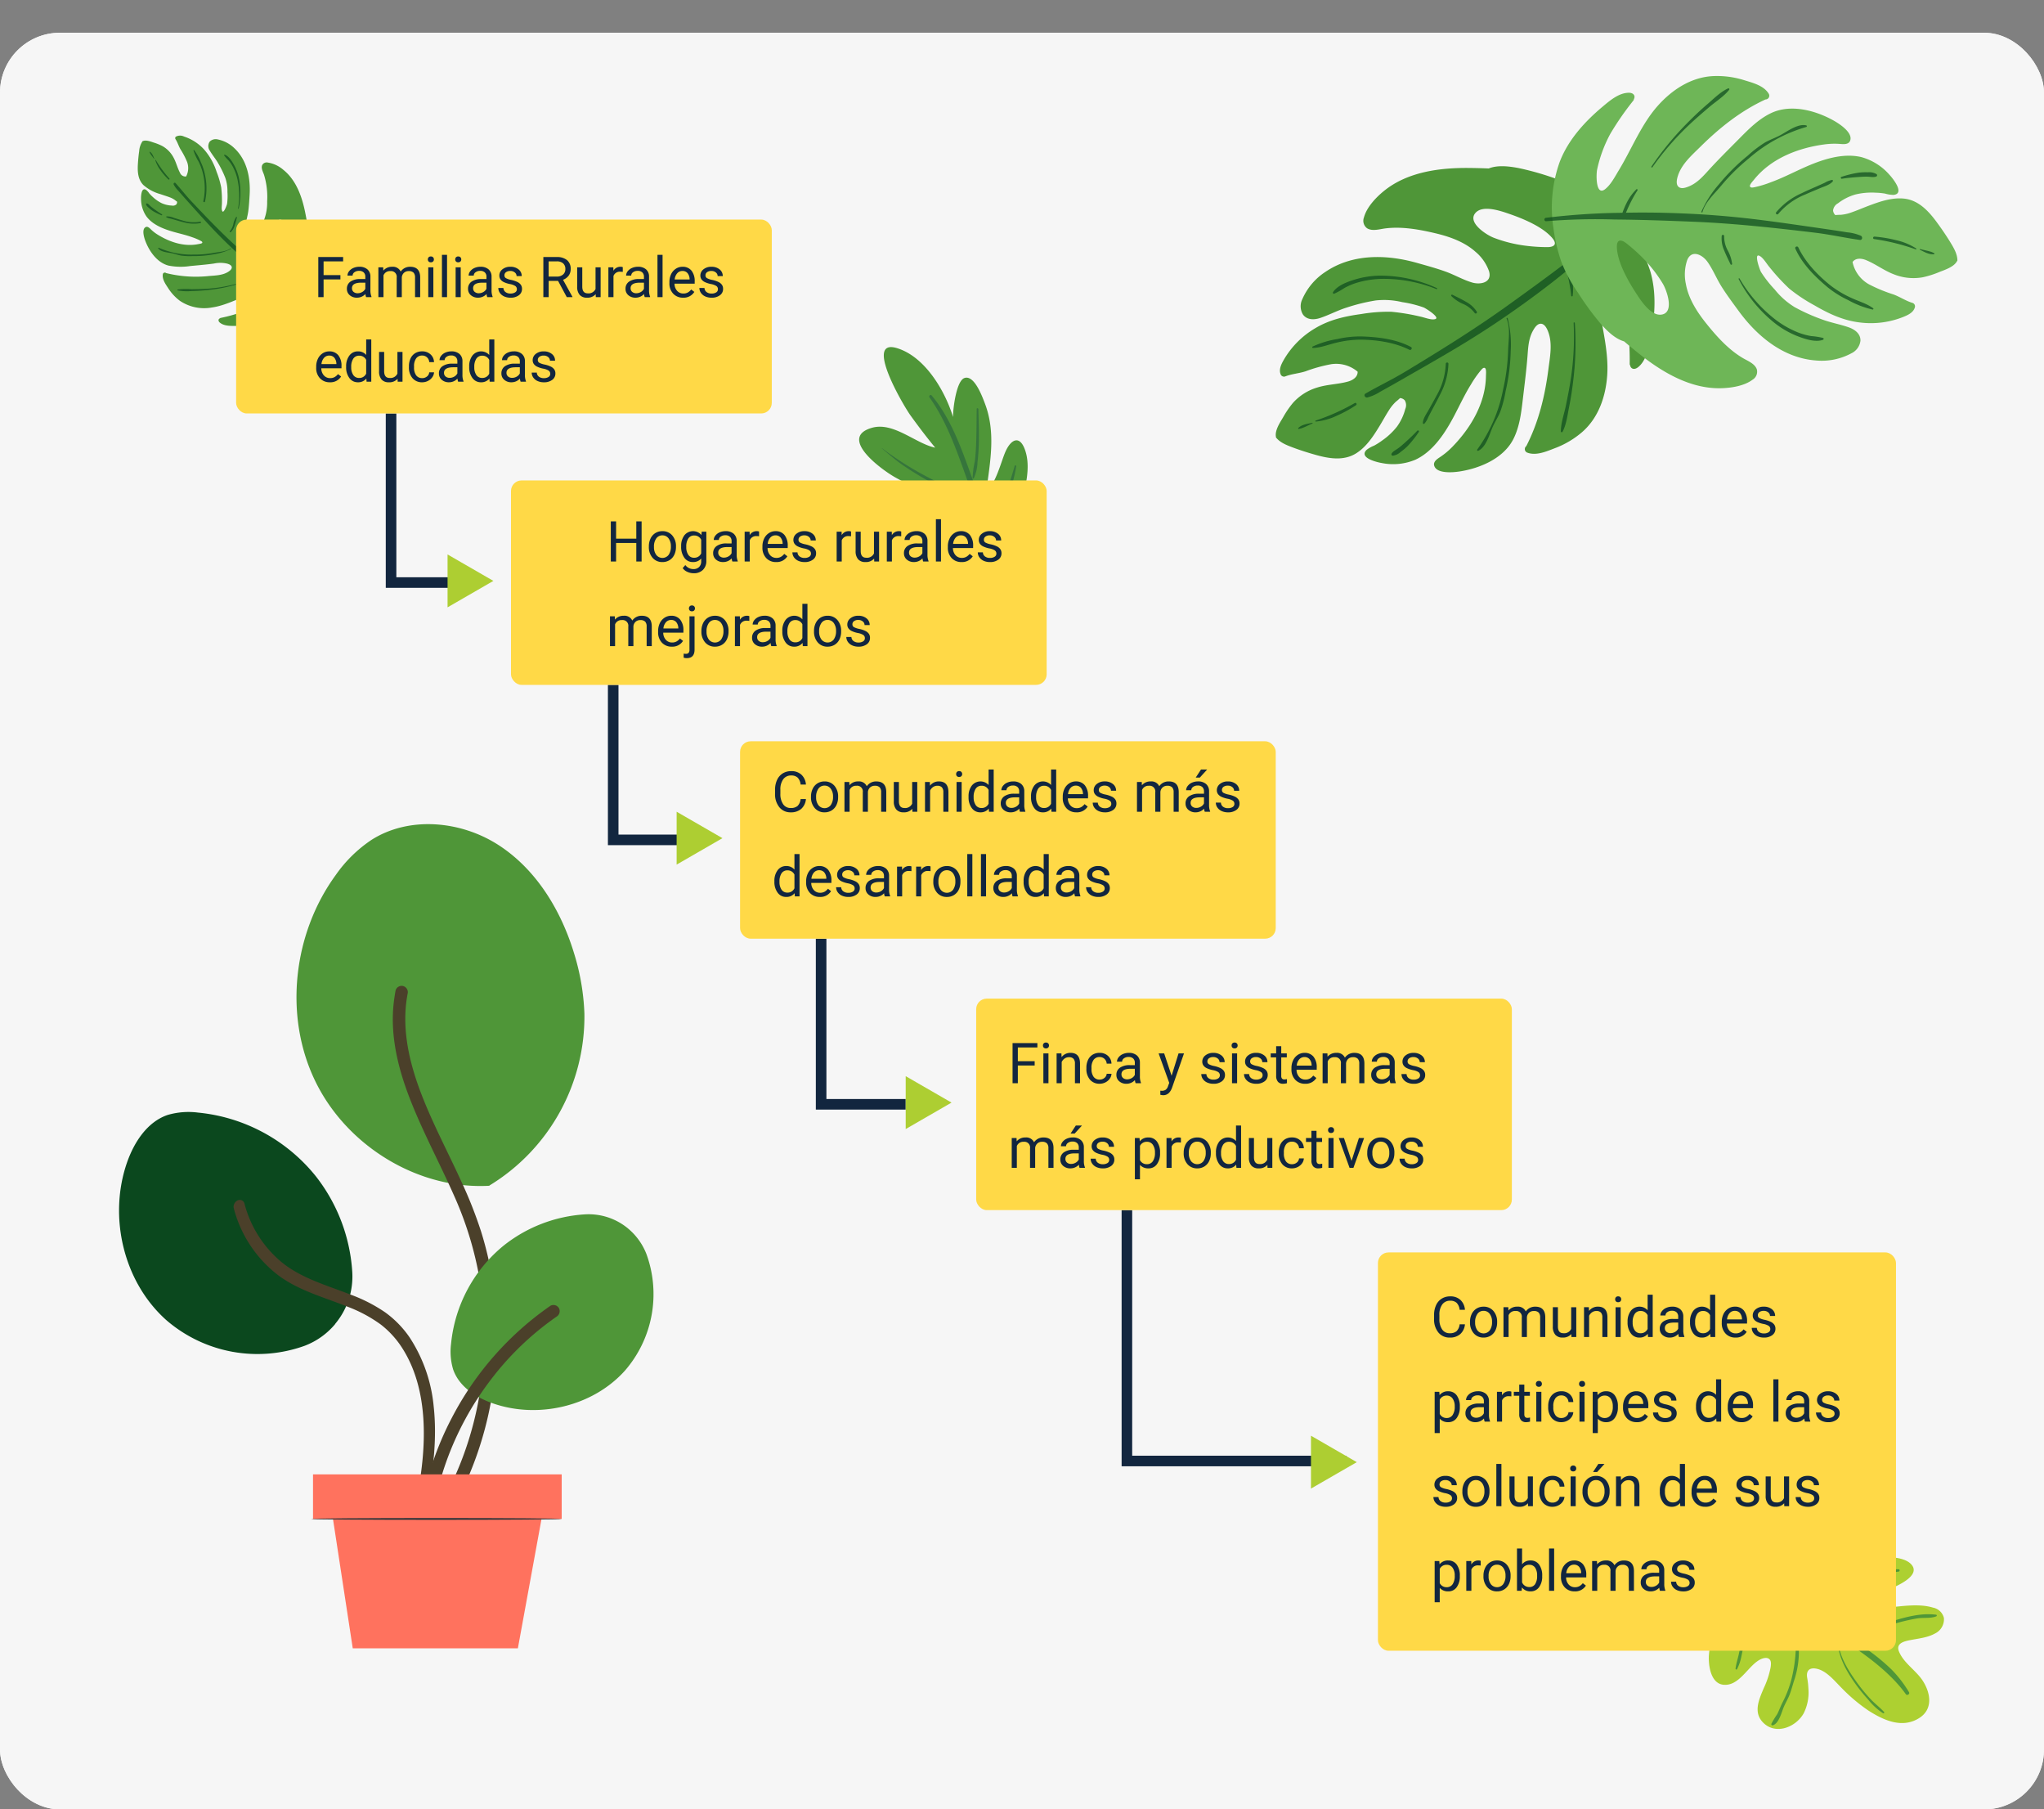 <svg xmlns="http://www.w3.org/2000/svg" width="580" height="513.29" viewBox="0 0 580 513.29">
  <rect x="0" y="0" width="580" height="513.29" fill="#808080" stroke="none"/>
  <g id="Grupo_1013389" data-name="Grupo 1013389" transform="translate(6714 7650.29)">
    <g id="Rectángulo_350782" data-name="Rectángulo 350782" transform="translate(-6714 -7641)" fill="#f6f6f6" stroke="#f6f6f6" stroke-width="1">
      <rect width="580" height="504" rx="17" stroke="none"/>
      <rect x="0.5" y="0.5" width="579" height="503" rx="16.5" fill="none"/>
    </g>
    <path id="Trazado_697887" data-name="Trazado 697887" d="M-7942.034-7310v47.969h24" transform="translate(1339 -223)" fill="none" stroke="#12263f" stroke-width="3"/>
    <path id="Trazado_697888" data-name="Trazado 697888" d="M-7942.034-7310v43.969h24" transform="translate(1402.034 -146)" fill="none" stroke="#12263f" stroke-width="3"/>
    <path id="Trazado_697889" data-name="Trazado 697889" d="M-7942.034-7310v46.984h24" transform="translate(1461.034 -74)" fill="none" stroke="#12263f" stroke-width="3"/>
    <path id="Trazado_697890" data-name="Trazado 697890" d="M-7733.233-7088v71.17H-7671" transform="translate(1339 -219)" fill="none" stroke="#12263f" stroke-width="3"/>
    <path id="Polígono_57" data-name="Polígono 57" d="M7.5,0,15,13H0Z" transform="translate(-6574 -7493) rotate(90)" fill="#adce32"/>
    <path id="Polígono_58" data-name="Polígono 58" d="M7.5,0,15,13H0Z" transform="translate(-6509 -7420.016) rotate(90)" fill="#adce32"/>
    <path id="Polígono_59" data-name="Polígono 59" d="M7.5,0,15,13H0Z" transform="translate(-6444 -7345) rotate(90)" fill="#adce32"/>
    <path id="Polígono_60" data-name="Polígono 60" d="M7.5,0,15,13H0Z" transform="translate(-6329 -7243) rotate(90)" fill="#adce32"/>
    <rect id="Rectángulo_350783" data-name="Rectángulo 350783" width="152" height="56" rx="3" transform="translate(-6504 -7440)" fill="#ffd947"/>
    <path id="Trazado_698095" data-name="Trazado 698095" d="M9.688,13.391a4.185,4.185,0,0,1-1.332,2.785,4.365,4.365,0,0,1-2.98.98,4.008,4.008,0,0,1-3.23-1.445A5.815,5.815,0,0,1,.93,11.844V10.75A6.481,6.481,0,0,1,1.5,7.961,4.231,4.231,0,0,1,3.1,6.113a4.47,4.47,0,0,1,2.406-.645A4.11,4.11,0,0,1,8.414,6.48a4.235,4.235,0,0,1,1.273,2.8H8.18a3.268,3.268,0,0,0-.848-1.975A2.565,2.565,0,0,0,5.508,6.7,2.684,2.684,0,0,0,3.254,7.759a4.882,4.882,0,0,0-.816,3.026v1.1a5.018,5.018,0,0,0,.773,2.948A2.5,2.5,0,0,0,5.375,15.93a2.887,2.887,0,0,0,1.918-.566,3.143,3.143,0,0,0,.887-1.973Zm1.438-.7a4.993,4.993,0,0,1,.488-2.234A3.643,3.643,0,0,1,12.973,8.93a3.7,3.7,0,0,1,1.988-.539,3.565,3.565,0,0,1,2.793,1.2,4.6,4.6,0,0,1,1.066,3.18v.1a5.036,5.036,0,0,1-.473,2.215A3.589,3.589,0,0,1,17,16.609a3.743,3.743,0,0,1-2.02.547,3.556,3.556,0,0,1-2.785-1.2A4.575,4.575,0,0,1,11.125,12.8Zm1.453.172a3.616,3.616,0,0,0,.652,2.258,2.211,2.211,0,0,0,3.5-.012,3.955,3.955,0,0,0,.648-2.418,3.61,3.61,0,0,0-.66-2.254,2.1,2.1,0,0,0-1.754-.863,2.075,2.075,0,0,0-1.727.852A3.925,3.925,0,0,0,12.578,12.867Zm9.414-4.32.039.938a3.122,3.122,0,0,1,2.508-1.094A2.417,2.417,0,0,1,26.953,9.75a3.2,3.2,0,0,1,1.1-.984,3.242,3.242,0,0,1,1.6-.375q2.781,0,2.828,2.945V17H31.031V11.422a1.941,1.941,0,0,0-.414-1.355,1.823,1.823,0,0,0-1.391-.449,1.916,1.916,0,0,0-1.336.48,1.949,1.949,0,0,0-.617,1.293V17H25.82V11.461a1.613,1.613,0,0,0-1.8-1.844,1.934,1.934,0,0,0-1.945,1.211V17H20.625V8.547Zm17.883,7.617a3.07,3.07,0,0,1-2.477.992,2.628,2.628,0,0,1-2.059-.785,3.4,3.4,0,0,1-.715-2.324v-5.5H36.07v5.461q0,1.922,1.563,1.922a2.163,2.163,0,0,0,2.2-1.234V8.547h1.445V17H39.906Zm4.969-7.617.047,1.063a3.08,3.08,0,0,1,2.531-1.219q2.68,0,2.7,3.023V17H48.68V11.406a1.946,1.946,0,0,0-.418-1.352,1.675,1.675,0,0,0-1.277-.437,2.086,2.086,0,0,0-1.234.375,2.546,2.546,0,0,0-.828.984V17H43.477V8.547ZM53.875,17H52.43V8.547h1.445ZM52.313,6.3a.863.863,0,0,1,.215-.594.807.807,0,0,1,.637-.242.819.819,0,0,1,.641.242.854.854,0,0,1,.219.594.826.826,0,0,1-.219.586.834.834,0,0,1-.641.234.821.821,0,0,1-.637-.234A.834.834,0,0,1,52.313,6.3Zm3.523,6.4a4.952,4.952,0,0,1,.922-3.129,3.137,3.137,0,0,1,4.766-.168V5h1.445V17H61.641l-.07-.906a2.943,2.943,0,0,1-2.414,1.063,2.887,2.887,0,0,1-2.395-1.2,5.008,5.008,0,0,1-.926-3.141Zm1.445.164a3.749,3.749,0,0,0,.594,2.25,1.92,1.92,0,0,0,1.641.813A2.108,2.108,0,0,0,61.523,14.7V10.813a2.125,2.125,0,0,0-1.992-1.2,1.929,1.929,0,0,0-1.656.82A4.128,4.128,0,0,0,57.281,12.867ZM70.43,17a3.036,3.036,0,0,1-.2-.891,3.225,3.225,0,0,1-2.406,1.047,2.984,2.984,0,0,1-2.051-.707,2.288,2.288,0,0,1-.8-1.793,2.39,2.39,0,0,1,1-2.051,4.733,4.733,0,0,1,2.824-.73H70.2v-.664A1.623,1.623,0,0,0,69.75,10a1.821,1.821,0,0,0-1.336-.449,2.108,2.108,0,0,0-1.3.391,1.151,1.151,0,0,0-.523.945H65.141a2,2,0,0,1,.449-1.223,3.066,3.066,0,0,1,1.219-.934A4.1,4.1,0,0,1,68.5,8.391a3.342,3.342,0,0,1,2.289.73,2.635,2.635,0,0,1,.859,2.012v3.891a4.757,4.757,0,0,0,.3,1.852V17Zm-2.4-1.1a2.54,2.54,0,0,0,1.289-.352,2.127,2.127,0,0,0,.883-.914V12.9H69.07q-2.656,0-2.656,1.555a1.316,1.316,0,0,0,.453,1.063A1.742,1.742,0,0,0,68.031,15.9Zm5.531-3.2a4.952,4.952,0,0,1,.922-3.129,3.137,3.137,0,0,1,4.766-.168V5H80.7V17H79.367l-.07-.906a2.943,2.943,0,0,1-2.414,1.063,2.887,2.887,0,0,1-2.395-1.2,5.008,5.008,0,0,1-.926-3.141Zm1.445.164a3.749,3.749,0,0,0,.594,2.25,1.92,1.92,0,0,0,1.641.813A2.108,2.108,0,0,0,79.25,14.7V10.813a2.125,2.125,0,0,0-1.992-1.2,1.929,1.929,0,0,0-1.656.82A4.128,4.128,0,0,0,75.008,12.867Zm11.438,4.289a3.693,3.693,0,0,1-2.8-1.129,4.19,4.19,0,0,1-1.078-3.02v-.266a5.073,5.073,0,0,1,.48-2.246,3.748,3.748,0,0,1,1.344-1.547,3.378,3.378,0,0,1,1.871-.559,3.166,3.166,0,0,1,2.563,1.086,4.7,4.7,0,0,1,.914,3.109v.6H84.016a3,3,0,0,0,.73,2.02,2.3,2.3,0,0,0,1.777.77,2.517,2.517,0,0,0,1.3-.312,3.259,3.259,0,0,0,.93-.828l.883.688A3.55,3.55,0,0,1,86.445,17.156Zm-.18-7.578a1.928,1.928,0,0,0-1.469.637A3.1,3.1,0,0,0,84.063,12H88.3v-.109a2.753,2.753,0,0,0-.594-1.707A1.815,1.815,0,0,0,86.266,9.578Zm10.07,5.18a1.064,1.064,0,0,0-.441-.91,4.249,4.249,0,0,0-1.539-.559,7.277,7.277,0,0,1-1.742-.562,2.479,2.479,0,0,1-.953-.781,1.869,1.869,0,0,1-.309-1.078,2.193,2.193,0,0,1,.879-1.758,3.432,3.432,0,0,1,2.246-.719,3.532,3.532,0,0,1,2.332.742,2.357,2.357,0,0,1,.895,1.9H96.25a1.3,1.3,0,0,0-.5-1.023,1.888,1.888,0,0,0-1.27-.43,1.976,1.976,0,0,0-1.234.344,1.082,1.082,0,0,0-.445.9.877.877,0,0,0,.414.789,5.1,5.1,0,0,0,1.5.508,7.8,7.8,0,0,1,1.754.578,2.558,2.558,0,0,1,1,.809,1.988,1.988,0,0,1,.324,1.152,2.163,2.163,0,0,1-.906,1.816,3.8,3.8,0,0,1-2.352.684,4.257,4.257,0,0,1-1.8-.359,2.922,2.922,0,0,1-1.223-1,2.42,2.42,0,0,1-.441-1.395h1.445a1.5,1.5,0,0,0,.582,1.152,2.258,2.258,0,0,0,1.434.426,2.331,2.331,0,0,0,1.316-.332A1.02,1.02,0,0,0,96.336,14.758Zm8.648-6.211.039.938a3.122,3.122,0,0,1,2.508-1.094,2.417,2.417,0,0,1,2.414,1.359,3.2,3.2,0,0,1,1.1-.984,3.242,3.242,0,0,1,1.6-.375q2.781,0,2.828,2.945V17h-1.445V11.422a1.941,1.941,0,0,0-.414-1.355,1.823,1.823,0,0,0-1.391-.449,1.916,1.916,0,0,0-1.336.48,1.949,1.949,0,0,0-.617,1.293V17h-1.453V11.461a1.613,1.613,0,0,0-1.8-1.844,1.934,1.934,0,0,0-1.945,1.211V17h-1.445V8.547ZM122.867,17a3.036,3.036,0,0,1-.2-.891,3.225,3.225,0,0,1-2.406,1.047,2.984,2.984,0,0,1-2.051-.707,2.288,2.288,0,0,1-.8-1.793,2.39,2.39,0,0,1,1-2.051,4.733,4.733,0,0,1,2.824-.73h1.406v-.664A1.623,1.623,0,0,0,122.188,10a1.821,1.821,0,0,0-1.336-.449,2.108,2.108,0,0,0-1.3.391,1.151,1.151,0,0,0-.523.945h-1.453a2,2,0,0,1,.449-1.223,3.066,3.066,0,0,1,1.219-.934,4.1,4.1,0,0,1,1.691-.344,3.342,3.342,0,0,1,2.289.73,2.635,2.635,0,0,1,.859,2.012v3.891a4.757,4.757,0,0,0,.3,1.852V17Zm-2.4-1.1a2.54,2.54,0,0,0,1.289-.352,2.127,2.127,0,0,0,.883-.914V12.9h-1.133q-2.656,0-2.656,1.555a1.316,1.316,0,0,0,.453,1.063A1.742,1.742,0,0,0,120.469,15.9ZM121.8,5h1.75l-2.094,2.3-1.164,0Zm9.469,9.758a1.064,1.064,0,0,0-.441-.91,4.249,4.249,0,0,0-1.539-.559,7.277,7.277,0,0,1-1.742-.562,2.479,2.479,0,0,1-.953-.781,1.869,1.869,0,0,1-.309-1.078,2.193,2.193,0,0,1,.879-1.758,3.432,3.432,0,0,1,2.246-.719,3.532,3.532,0,0,1,2.332.742,2.357,2.357,0,0,1,.895,1.9h-1.453a1.3,1.3,0,0,0-.5-1.023,1.888,1.888,0,0,0-1.27-.43,1.976,1.976,0,0,0-1.234.344,1.082,1.082,0,0,0-.445.9.877.877,0,0,0,.414.789,5.1,5.1,0,0,0,1.5.508,7.8,7.8,0,0,1,1.754.578,2.558,2.558,0,0,1,1,.809,1.988,1.988,0,0,1,.324,1.152,2.163,2.163,0,0,1-.906,1.816,3.8,3.8,0,0,1-2.352.684,4.257,4.257,0,0,1-1.8-.359,2.922,2.922,0,0,1-1.223-1A2.42,2.42,0,0,1,126,14.4h1.445a1.5,1.5,0,0,0,.582,1.152,2.258,2.258,0,0,0,1.434.426,2.331,2.331,0,0,0,1.316-.332A1.02,1.02,0,0,0,131.273,14.758ZM.742,36.7a4.952,4.952,0,0,1,.922-3.129,2.915,2.915,0,0,1,2.414-1.184A2.932,2.932,0,0,1,6.43,33.406V29H7.875V41H6.547l-.07-.906a2.943,2.943,0,0,1-2.414,1.063,2.887,2.887,0,0,1-2.395-1.2,5.008,5.008,0,0,1-.926-3.141Zm1.445.164a3.749,3.749,0,0,0,.594,2.25,1.92,1.92,0,0,0,1.641.813A2.108,2.108,0,0,0,6.43,38.7V34.813a2.125,2.125,0,0,0-1.992-1.2,1.929,1.929,0,0,0-1.656.82A4.128,4.128,0,0,0,2.188,36.867Zm11.438,4.289a3.693,3.693,0,0,1-2.8-1.129,4.19,4.19,0,0,1-1.078-3.02v-.266a5.073,5.073,0,0,1,.48-2.246,3.748,3.748,0,0,1,1.344-1.547,3.378,3.378,0,0,1,1.871-.559,3.166,3.166,0,0,1,2.563,1.086,4.7,4.7,0,0,1,.914,3.109v.6H11.2a3,3,0,0,0,.73,2.02,2.3,2.3,0,0,0,1.777.77,2.517,2.517,0,0,0,1.3-.312,3.258,3.258,0,0,0,.93-.828l.883.688A3.55,3.55,0,0,1,13.625,41.156Zm-.18-7.578a1.928,1.928,0,0,0-1.469.637A3.1,3.1,0,0,0,11.242,36h4.234v-.109a2.753,2.753,0,0,0-.594-1.707A1.815,1.815,0,0,0,13.445,33.578Zm10.07,5.18a1.064,1.064,0,0,0-.441-.91,4.249,4.249,0,0,0-1.539-.559,7.277,7.277,0,0,1-1.742-.562,2.479,2.479,0,0,1-.953-.781,1.869,1.869,0,0,1-.309-1.078,2.193,2.193,0,0,1,.879-1.758,3.432,3.432,0,0,1,2.246-.719,3.532,3.532,0,0,1,2.332.742,2.357,2.357,0,0,1,.895,1.9H23.43a1.3,1.3,0,0,0-.5-1.023,1.888,1.888,0,0,0-1.27-.43,1.976,1.976,0,0,0-1.234.344,1.082,1.082,0,0,0-.445.9.877.877,0,0,0,.414.789,5.1,5.1,0,0,0,1.5.508,7.8,7.8,0,0,1,1.754.578,2.558,2.558,0,0,1,1,.809,1.988,1.988,0,0,1,.324,1.152,2.163,2.163,0,0,1-.906,1.816,3.8,3.8,0,0,1-2.352.684,4.257,4.257,0,0,1-1.8-.359,2.922,2.922,0,0,1-1.223-1,2.42,2.42,0,0,1-.441-1.395h1.445a1.5,1.5,0,0,0,.582,1.152,2.258,2.258,0,0,0,1.434.426,2.331,2.331,0,0,0,1.316-.332A1.02,1.02,0,0,0,23.516,38.758ZM32.063,41a3.036,3.036,0,0,1-.2-.891,3.225,3.225,0,0,1-2.406,1.047,2.984,2.984,0,0,1-2.051-.707,2.287,2.287,0,0,1-.8-1.793,2.39,2.39,0,0,1,1-2.051,4.733,4.733,0,0,1,2.824-.73h1.406v-.664A1.623,1.623,0,0,0,31.383,34a1.821,1.821,0,0,0-1.336-.449,2.107,2.107,0,0,0-1.3.391,1.151,1.151,0,0,0-.523.945H26.773a2,2,0,0,1,.449-1.223,3.066,3.066,0,0,1,1.219-.934,4.1,4.1,0,0,1,1.691-.344,3.342,3.342,0,0,1,2.289.73,2.635,2.635,0,0,1,.859,2.012v3.891a4.757,4.757,0,0,0,.3,1.852V41Zm-2.4-1.1a2.54,2.54,0,0,0,1.289-.352,2.127,2.127,0,0,0,.883-.914V36.9H30.7q-2.656,0-2.656,1.555a1.316,1.316,0,0,0,.453,1.063A1.742,1.742,0,0,0,29.664,39.9Zm9.969-6.055a4.331,4.331,0,0,0-.711-.055A1.9,1.9,0,0,0,36.992,35v6H35.547V32.547h1.406l.023.977a2.251,2.251,0,0,1,2.016-1.133,1.477,1.477,0,0,1,.641.109Zm5.414,0a4.331,4.331,0,0,0-.711-.055A1.9,1.9,0,0,0,42.406,35v6H40.961V32.547h1.406l.023.977a2.251,2.251,0,0,1,2.016-1.133,1.477,1.477,0,0,1,.641.109Zm.789,2.852a4.993,4.993,0,0,1,.488-2.234,3.643,3.643,0,0,1,1.359-1.531,3.7,3.7,0,0,1,1.988-.539,3.565,3.565,0,0,1,2.793,1.2,4.6,4.6,0,0,1,1.066,3.18v.1a5.036,5.036,0,0,1-.473,2.215,3.589,3.589,0,0,1-1.352,1.527,3.743,3.743,0,0,1-2.02.547,3.556,3.556,0,0,1-2.785-1.2A4.575,4.575,0,0,1,45.836,36.8Zm1.453.172a3.616,3.616,0,0,0,.652,2.258,2.211,2.211,0,0,0,3.5-.012,3.955,3.955,0,0,0,.648-2.418,3.61,3.61,0,0,0-.66-2.254,2.1,2.1,0,0,0-1.754-.863,2.075,2.075,0,0,0-1.727.852A3.925,3.925,0,0,0,47.289,36.867ZM56.914,41H55.469V29h1.445ZM60.8,41H59.352V29H60.8Zm7.531,0a3.036,3.036,0,0,1-.2-.891,3.225,3.225,0,0,1-2.406,1.047,2.984,2.984,0,0,1-2.051-.707,2.287,2.287,0,0,1-.8-1.793,2.39,2.39,0,0,1,1-2.051,4.733,4.733,0,0,1,2.824-.73H68.1v-.664A1.623,1.623,0,0,0,67.648,34a1.821,1.821,0,0,0-1.336-.449,2.107,2.107,0,0,0-1.3.391,1.151,1.151,0,0,0-.523.945H63.039a2,2,0,0,1,.449-1.223,3.066,3.066,0,0,1,1.219-.934,4.1,4.1,0,0,1,1.691-.344,3.342,3.342,0,0,1,2.289.73,2.635,2.635,0,0,1,.859,2.012v3.891a4.757,4.757,0,0,0,.3,1.852V41Zm-2.4-1.1a2.54,2.54,0,0,0,1.289-.352,2.127,2.127,0,0,0,.883-.914V36.9H66.969q-2.656,0-2.656,1.555a1.316,1.316,0,0,0,.453,1.063A1.742,1.742,0,0,0,65.93,39.9Zm5.531-3.2a4.952,4.952,0,0,1,.922-3.129,3.137,3.137,0,0,1,4.766-.168V29h1.445V41H77.266l-.07-.906a2.943,2.943,0,0,1-2.414,1.063,2.887,2.887,0,0,1-2.395-1.2,5.008,5.008,0,0,1-.926-3.141Zm1.445.164a3.749,3.749,0,0,0,.594,2.25,1.92,1.92,0,0,0,1.641.813A2.108,2.108,0,0,0,77.148,38.7V34.813a2.125,2.125,0,0,0-1.992-1.2,1.929,1.929,0,0,0-1.656.82A4.128,4.128,0,0,0,72.906,36.867ZM86.055,41a3.036,3.036,0,0,1-.2-.891,3.225,3.225,0,0,1-2.406,1.047,2.984,2.984,0,0,1-2.051-.707,2.288,2.288,0,0,1-.8-1.793,2.39,2.39,0,0,1,1-2.051,4.733,4.733,0,0,1,2.824-.73h1.406v-.664A1.623,1.623,0,0,0,85.375,34a1.821,1.821,0,0,0-1.336-.449,2.107,2.107,0,0,0-1.3.391,1.151,1.151,0,0,0-.523.945H80.766a2,2,0,0,1,.449-1.223,3.066,3.066,0,0,1,1.219-.934,4.1,4.1,0,0,1,1.691-.344,3.342,3.342,0,0,1,2.289.73,2.635,2.635,0,0,1,.859,2.012v3.891a4.757,4.757,0,0,0,.3,1.852V41Zm-2.4-1.1a2.54,2.54,0,0,0,1.289-.352,2.127,2.127,0,0,0,.883-.914V36.9H84.7q-2.656,0-2.656,1.555a1.316,1.316,0,0,0,.453,1.063A1.742,1.742,0,0,0,83.656,39.9Zm10.8-1.141a1.064,1.064,0,0,0-.441-.91,4.249,4.249,0,0,0-1.539-.559,7.277,7.277,0,0,1-1.742-.562,2.479,2.479,0,0,1-.953-.781,1.869,1.869,0,0,1-.309-1.078,2.193,2.193,0,0,1,.879-1.758,3.432,3.432,0,0,1,2.246-.719,3.532,3.532,0,0,1,2.332.742,2.357,2.357,0,0,1,.895,1.9H94.375a1.3,1.3,0,0,0-.5-1.023,1.888,1.888,0,0,0-1.27-.43,1.976,1.976,0,0,0-1.234.344,1.082,1.082,0,0,0-.445.9.877.877,0,0,0,.414.789,5.1,5.1,0,0,0,1.5.508,7.8,7.8,0,0,1,1.754.578,2.558,2.558,0,0,1,1,.809,1.988,1.988,0,0,1,.324,1.152A2.163,2.163,0,0,1,95,40.473a3.8,3.8,0,0,1-2.352.684,4.257,4.257,0,0,1-1.8-.359,2.922,2.922,0,0,1-1.223-1,2.42,2.42,0,0,1-.441-1.395h1.445a1.5,1.5,0,0,0,.582,1.152,2.258,2.258,0,0,0,1.434.426,2.331,2.331,0,0,0,1.316-.332A1.02,1.02,0,0,0,94.461,38.758Z" transform="translate(-6495 -7437)" fill="#12263f"/>
    <rect id="Rectángulo_350784" data-name="Rectángulo 350784" width="152" height="60" rx="3" transform="translate(-6437 -7367)" fill="#ffd947"/>
    <path id="Trazado_698096" data-name="Trazado 698096" d="M7.594,11.977H2.82V17H1.32V5.625H8.367V6.852H2.82v3.9H7.594ZM11.508,17H10.063V8.547h1.445ZM9.945,6.3a.863.863,0,0,1,.215-.594.807.807,0,0,1,.637-.242.819.819,0,0,1,.641.242.854.854,0,0,1,.219.594.826.826,0,0,1-.219.586.834.834,0,0,1-.641.234.821.821,0,0,1-.637-.234A.834.834,0,0,1,9.945,6.3Zm5.242,2.242.047,1.063a3.08,3.08,0,0,1,2.531-1.219q2.68,0,2.7,3.023V17H19.023V11.406a1.946,1.946,0,0,0-.418-1.352,1.675,1.675,0,0,0-1.277-.437,2.086,2.086,0,0,0-1.234.375,2.546,2.546,0,0,0-.828.984V17H13.82V8.547Zm10.852,7.43a2.082,2.082,0,0,0,1.352-.469,1.649,1.649,0,0,0,.641-1.172H29.4a2.621,2.621,0,0,1-.5,1.383,3.293,3.293,0,0,1-1.23,1.047,3.55,3.55,0,0,1-1.629.391A3.482,3.482,0,0,1,23.293,16a4.59,4.59,0,0,1-1.02-3.152v-.242a5.089,5.089,0,0,1,.453-2.2,3.451,3.451,0,0,1,1.3-1.492,3.7,3.7,0,0,1,2-.531,3.39,3.39,0,0,1,2.363.852,3.043,3.043,0,0,1,1,2.211H28.031a1.992,1.992,0,0,0-.621-1.348,1.932,1.932,0,0,0-1.379-.527,2.023,2.023,0,0,0-1.707.793,3.724,3.724,0,0,0-.605,2.293v.273a3.65,3.65,0,0,0,.6,2.25A2.033,2.033,0,0,0,26.039,15.977ZM36.242,17a3.036,3.036,0,0,1-.2-.891,3.225,3.225,0,0,1-2.406,1.047,2.984,2.984,0,0,1-2.051-.707,2.287,2.287,0,0,1-.8-1.793,2.39,2.39,0,0,1,1-2.051,4.733,4.733,0,0,1,2.824-.73h1.406v-.664A1.623,1.623,0,0,0,35.563,10a1.821,1.821,0,0,0-1.336-.449,2.107,2.107,0,0,0-1.3.391,1.151,1.151,0,0,0-.523.945H30.953A2,2,0,0,1,31.4,9.668a3.066,3.066,0,0,1,1.219-.934,4.1,4.1,0,0,1,1.691-.344,3.342,3.342,0,0,1,2.289.73,2.635,2.635,0,0,1,.859,2.012v3.891a4.757,4.757,0,0,0,.3,1.852V17Zm-2.4-1.1a2.54,2.54,0,0,0,1.289-.352,2.127,2.127,0,0,0,.883-.914V12.9H34.883q-2.656,0-2.656,1.555a1.316,1.316,0,0,0,.453,1.063A1.742,1.742,0,0,0,33.844,15.9Zm12.609-1.016,1.969-6.336h1.547L46.57,18.3q-.789,2.109-2.508,2.109l-.273-.023-.539-.1V19.117l.391.031a1.923,1.923,0,0,0,1.145-.3,2.148,2.148,0,0,0,.676-1.086l.32-.859L42.766,8.547h1.578Zm13.688-.125a1.064,1.064,0,0,0-.441-.91,4.249,4.249,0,0,0-1.539-.559,7.277,7.277,0,0,1-1.742-.562,2.479,2.479,0,0,1-.953-.781,1.869,1.869,0,0,1-.309-1.078,2.193,2.193,0,0,1,.879-1.758,3.432,3.432,0,0,1,2.246-.719,3.532,3.532,0,0,1,2.332.742,2.357,2.357,0,0,1,.895,1.9H60.055a1.3,1.3,0,0,0-.5-1.023,1.888,1.888,0,0,0-1.27-.43,1.976,1.976,0,0,0-1.234.344,1.082,1.082,0,0,0-.445.9.877.877,0,0,0,.414.789,5.1,5.1,0,0,0,1.5.508,7.8,7.8,0,0,1,1.754.578,2.558,2.558,0,0,1,1,.809,1.988,1.988,0,0,1,.324,1.152,2.163,2.163,0,0,1-.906,1.816,3.8,3.8,0,0,1-2.352.684,4.257,4.257,0,0,1-1.8-.359,2.922,2.922,0,0,1-1.223-1,2.42,2.42,0,0,1-.441-1.395h1.445a1.5,1.5,0,0,0,.582,1.152,2.258,2.258,0,0,0,1.434.426,2.331,2.331,0,0,0,1.316-.332A1.02,1.02,0,0,0,60.141,14.758ZM65.039,17H63.594V8.547h1.445ZM63.477,6.3a.863.863,0,0,1,.215-.594.807.807,0,0,1,.637-.242.819.819,0,0,1,.641.242.854.854,0,0,1,.219.594.826.826,0,0,1-.219.586.834.834,0,0,1-.641.234.821.821,0,0,1-.637-.234A.834.834,0,0,1,63.477,6.3Zm8.8,8.453a1.064,1.064,0,0,0-.441-.91,4.249,4.249,0,0,0-1.539-.559,7.277,7.277,0,0,1-1.742-.562,2.479,2.479,0,0,1-.953-.781,1.869,1.869,0,0,1-.309-1.078,2.193,2.193,0,0,1,.879-1.758,3.432,3.432,0,0,1,2.246-.719,3.532,3.532,0,0,1,2.332.742,2.357,2.357,0,0,1,.895,1.9H72.188a1.3,1.3,0,0,0-.5-1.023,1.888,1.888,0,0,0-1.27-.43,1.976,1.976,0,0,0-1.234.344,1.082,1.082,0,0,0-.445.9.877.877,0,0,0,.414.789,5.1,5.1,0,0,0,1.5.508A7.8,7.8,0,0,1,72.4,12.7a2.558,2.558,0,0,1,1,.809,1.988,1.988,0,0,1,.324,1.152,2.163,2.163,0,0,1-.906,1.816,3.8,3.8,0,0,1-2.352.684,4.257,4.257,0,0,1-1.8-.359,2.922,2.922,0,0,1-1.223-1A2.42,2.42,0,0,1,67,14.4h1.445a1.5,1.5,0,0,0,.582,1.152,2.258,2.258,0,0,0,1.434.426,2.331,2.331,0,0,0,1.316-.332A1.02,1.02,0,0,0,72.273,14.758ZM77.563,6.5V8.547h1.578V9.664H77.563v5.249a1.173,1.173,0,0,0,.211.763.888.888,0,0,0,.719.254,3.5,3.5,0,0,0,.688-.094V17a4.215,4.215,0,0,1-1.109.155,1.8,1.8,0,0,1-1.461-.586,2.517,2.517,0,0,1-.492-1.664V9.664H74.578V8.547h1.539V6.5Zm6.773,10.656a3.693,3.693,0,0,1-2.8-1.129,4.19,4.19,0,0,1-1.078-3.02v-.266a5.073,5.073,0,0,1,.48-2.246,3.748,3.748,0,0,1,1.344-1.547,3.378,3.378,0,0,1,1.871-.559,3.166,3.166,0,0,1,2.563,1.086,4.7,4.7,0,0,1,.914,3.109v.6H81.906a3,3,0,0,0,.73,2.02,2.3,2.3,0,0,0,1.777.77,2.517,2.517,0,0,0,1.3-.312,3.259,3.259,0,0,0,.93-.828l.883.688A3.55,3.55,0,0,1,84.336,17.156Zm-.18-7.578a1.928,1.928,0,0,0-1.469.637A3.1,3.1,0,0,0,81.953,12h4.234v-.109a2.753,2.753,0,0,0-.594-1.707A1.815,1.815,0,0,0,84.156,9.578Zm6.508-1.031.039.938a3.122,3.122,0,0,1,2.508-1.094A2.417,2.417,0,0,1,95.625,9.75a3.2,3.2,0,0,1,1.1-.984,3.242,3.242,0,0,1,1.6-.375q2.781,0,2.828,2.945V17H99.7V11.422a1.941,1.941,0,0,0-.414-1.355A1.823,1.823,0,0,0,97.9,9.617a1.916,1.916,0,0,0-1.336.48,1.949,1.949,0,0,0-.617,1.293V17H94.492V11.461a1.613,1.613,0,0,0-1.8-1.844,1.934,1.934,0,0,0-1.945,1.211V17H89.3V8.547ZM108.547,17a3.036,3.036,0,0,1-.2-.891,3.225,3.225,0,0,1-2.406,1.047,2.984,2.984,0,0,1-2.051-.707,2.288,2.288,0,0,1-.8-1.793,2.39,2.39,0,0,1,1-2.051,4.733,4.733,0,0,1,2.824-.73h1.406v-.664A1.623,1.623,0,0,0,107.867,10a1.821,1.821,0,0,0-1.336-.449,2.108,2.108,0,0,0-1.3.391,1.151,1.151,0,0,0-.523.945h-1.453a2,2,0,0,1,.449-1.223,3.066,3.066,0,0,1,1.219-.934,4.1,4.1,0,0,1,1.691-.344,3.342,3.342,0,0,1,2.289.73,2.635,2.635,0,0,1,.859,2.012v3.891a4.757,4.757,0,0,0,.3,1.852V17Zm-2.4-1.1a2.54,2.54,0,0,0,1.289-.352,2.127,2.127,0,0,0,.883-.914V12.9h-1.133q-2.656,0-2.656,1.555a1.316,1.316,0,0,0,.453,1.063A1.742,1.742,0,0,0,106.148,15.9Zm10.8-1.141a1.064,1.064,0,0,0-.441-.91,4.249,4.249,0,0,0-1.539-.559,7.277,7.277,0,0,1-1.742-.562,2.479,2.479,0,0,1-.953-.781,1.869,1.869,0,0,1-.309-1.078,2.193,2.193,0,0,1,.879-1.758,3.432,3.432,0,0,1,2.246-.719,3.532,3.532,0,0,1,2.332.742,2.357,2.357,0,0,1,.895,1.9h-1.453a1.3,1.3,0,0,0-.5-1.023,1.888,1.888,0,0,0-1.27-.43,1.976,1.976,0,0,0-1.234.344,1.082,1.082,0,0,0-.445.9.877.877,0,0,0,.414.789,5.1,5.1,0,0,0,1.5.508,7.8,7.8,0,0,1,1.754.578,2.558,2.558,0,0,1,1,.809,1.988,1.988,0,0,1,.324,1.152,2.163,2.163,0,0,1-.906,1.816,3.8,3.8,0,0,1-2.352.684,4.257,4.257,0,0,1-1.8-.359,2.922,2.922,0,0,1-1.223-1,2.42,2.42,0,0,1-.441-1.395h1.445a1.5,1.5,0,0,0,.582,1.152,2.258,2.258,0,0,0,1.434.426,2.331,2.331,0,0,0,1.316-.332A1.02,1.02,0,0,0,116.953,14.758ZM2.453,32.547l.039.938A3.122,3.122,0,0,1,5,32.391,2.417,2.417,0,0,1,7.414,33.75a3.2,3.2,0,0,1,1.1-.984,3.242,3.242,0,0,1,1.6-.375q2.781,0,2.828,2.945V41H11.492V35.422a1.941,1.941,0,0,0-.414-1.355,1.823,1.823,0,0,0-1.391-.449,1.916,1.916,0,0,0-1.336.48,1.949,1.949,0,0,0-.617,1.293V41H6.281V35.461a1.613,1.613,0,0,0-1.8-1.844,1.934,1.934,0,0,0-1.945,1.211V41H1.086V32.547ZM20.336,41a3.036,3.036,0,0,1-.2-.891,3.225,3.225,0,0,1-2.406,1.047,2.984,2.984,0,0,1-2.051-.707,2.287,2.287,0,0,1-.8-1.793,2.39,2.39,0,0,1,1-2.051,4.733,4.733,0,0,1,2.824-.73h1.406v-.664A1.623,1.623,0,0,0,19.656,34a1.821,1.821,0,0,0-1.336-.449,2.107,2.107,0,0,0-1.3.391,1.151,1.151,0,0,0-.523.945H15.047a2,2,0,0,1,.449-1.223,3.066,3.066,0,0,1,1.219-.934,4.1,4.1,0,0,1,1.691-.344,3.342,3.342,0,0,1,2.289.73,2.635,2.635,0,0,1,.859,2.012v3.891a4.757,4.757,0,0,0,.3,1.852V41Zm-2.4-1.1a2.54,2.54,0,0,0,1.289-.352,2.127,2.127,0,0,0,.883-.914V36.9H18.977q-2.656,0-2.656,1.555a1.316,1.316,0,0,0,.453,1.063A1.742,1.742,0,0,0,17.938,39.9ZM19.273,29h1.75L18.93,31.3l-1.164,0Zm9.469,9.758a1.064,1.064,0,0,0-.441-.91,4.249,4.249,0,0,0-1.539-.559,7.277,7.277,0,0,1-1.742-.562,2.479,2.479,0,0,1-.953-.781,1.869,1.869,0,0,1-.309-1.078,2.193,2.193,0,0,1,.879-1.758,3.432,3.432,0,0,1,2.246-.719,3.532,3.532,0,0,1,2.332.742,2.357,2.357,0,0,1,.895,1.9H28.656a1.3,1.3,0,0,0-.5-1.023,1.888,1.888,0,0,0-1.27-.43,1.976,1.976,0,0,0-1.234.344,1.082,1.082,0,0,0-.445.9.877.877,0,0,0,.414.789,5.1,5.1,0,0,0,1.5.508,7.8,7.8,0,0,1,1.754.578,2.558,2.558,0,0,1,1,.809,1.988,1.988,0,0,1,.324,1.152,2.163,2.163,0,0,1-.906,1.816,3.8,3.8,0,0,1-2.352.684,4.257,4.257,0,0,1-1.8-.359,2.922,2.922,0,0,1-1.223-1,2.42,2.42,0,0,1-.441-1.395h1.445a1.5,1.5,0,0,0,.582,1.152,2.258,2.258,0,0,0,1.434.426,2.331,2.331,0,0,0,1.316-.332A1.02,1.02,0,0,0,28.742,38.758Zm14.43-1.891a5.062,5.062,0,0,1-.883,3.109,2.829,2.829,0,0,1-2.391,1.18,3.1,3.1,0,0,1-2.422-.977v4.07H36.031v-11.7h1.32l.07.938a2.977,2.977,0,0,1,2.453-1.094,2.882,2.882,0,0,1,2.41,1.148,5.117,5.117,0,0,1,.887,3.2ZM41.727,36.7a3.735,3.735,0,0,0-.609-2.258,1.963,1.963,0,0,0-1.672-.828,2.125,2.125,0,0,0-1.969,1.164V38.82a2.129,2.129,0,0,0,1.984,1.156,1.954,1.954,0,0,0,1.652-.824A4.077,4.077,0,0,0,41.727,36.7Zm7.367-2.859a4.331,4.331,0,0,0-.711-.055A1.9,1.9,0,0,0,46.453,35v6H45.008V32.547h1.406l.023.977a2.251,2.251,0,0,1,2.016-1.133,1.477,1.477,0,0,1,.641.109Zm.789,2.852a4.993,4.993,0,0,1,.488-2.234A3.643,3.643,0,0,1,51.73,32.93a3.7,3.7,0,0,1,1.988-.539,3.565,3.565,0,0,1,2.793,1.2,4.6,4.6,0,0,1,1.066,3.18v.1a5.036,5.036,0,0,1-.473,2.215,3.589,3.589,0,0,1-1.352,1.527,3.743,3.743,0,0,1-2.02.547,3.556,3.556,0,0,1-2.785-1.2A4.575,4.575,0,0,1,49.883,36.8Zm1.453.172a3.616,3.616,0,0,0,.652,2.258,2.211,2.211,0,0,0,3.5-.012,3.955,3.955,0,0,0,.648-2.418,3.61,3.61,0,0,0-.66-2.254,2.1,2.1,0,0,0-1.754-.863,2.075,2.075,0,0,0-1.727.852A3.925,3.925,0,0,0,51.336,36.867Zm7.7-.164a4.952,4.952,0,0,1,.922-3.129,3.137,3.137,0,0,1,4.766-.168V29h1.445V41H64.844l-.07-.906a2.943,2.943,0,0,1-2.414,1.063,2.887,2.887,0,0,1-2.395-1.2,5.008,5.008,0,0,1-.926-3.141Zm1.445.164a3.749,3.749,0,0,0,.594,2.25,1.919,1.919,0,0,0,1.641.813A2.108,2.108,0,0,0,64.727,38.7V34.813a2.125,2.125,0,0,0-1.992-1.2,1.929,1.929,0,0,0-1.656.82A4.128,4.128,0,0,0,60.484,36.867Zm13.148,3.3a3.07,3.07,0,0,1-2.477.992,2.628,2.628,0,0,1-2.059-.785,3.4,3.4,0,0,1-.715-2.324v-5.5h1.445v5.461q0,1.922,1.563,1.922a2.163,2.163,0,0,0,2.2-1.234V32.547h1.445V41H73.664Zm6.992-.187a2.082,2.082,0,0,0,1.352-.469,1.649,1.649,0,0,0,.641-1.172h1.367a2.621,2.621,0,0,1-.5,1.383,3.293,3.293,0,0,1-1.23,1.047,3.55,3.55,0,0,1-1.629.391A3.482,3.482,0,0,1,77.879,40a4.59,4.59,0,0,1-1.02-3.152v-.242a5.089,5.089,0,0,1,.453-2.2,3.451,3.451,0,0,1,1.3-1.492,3.7,3.7,0,0,1,2-.531,3.39,3.39,0,0,1,2.363.852,3.043,3.043,0,0,1,1,2.211H82.617A1.992,1.992,0,0,0,82,34.105a1.932,1.932,0,0,0-1.379-.527,2.023,2.023,0,0,0-1.707.793,3.724,3.724,0,0,0-.605,2.293v.273a3.65,3.65,0,0,0,.6,2.25A2.033,2.033,0,0,0,80.625,39.977ZM87.57,30.5v2.047h1.578v1.117H87.57v5.249a1.173,1.173,0,0,0,.211.763.888.888,0,0,0,.719.254,3.5,3.5,0,0,0,.688-.094V41a4.215,4.215,0,0,1-1.109.155,1.8,1.8,0,0,1-1.461-.586,2.517,2.517,0,0,1-.492-1.664V33.664H84.586V32.547h1.539V30.5ZM92.406,41H90.961V32.547h1.445ZM90.844,30.3a.863.863,0,0,1,.215-.594.807.807,0,0,1,.637-.242.819.819,0,0,1,.641.242.854.854,0,0,1,.219.594.826.826,0,0,1-.219.586.834.834,0,0,1-.641.234.821.821,0,0,1-.637-.234A.834.834,0,0,1,90.844,30.3Zm6.664,8.734L99.6,32.547h1.477L98.047,41h-1.1l-3.062-8.453h1.477Zm4.461-2.344a4.993,4.993,0,0,1,.488-2.234,3.643,3.643,0,0,1,1.359-1.531,3.7,3.7,0,0,1,1.988-.539,3.565,3.565,0,0,1,2.793,1.2,4.6,4.6,0,0,1,1.066,3.18v.1a5.036,5.036,0,0,1-.473,2.215,3.589,3.589,0,0,1-1.352,1.527,3.743,3.743,0,0,1-2.02.547,3.556,3.556,0,0,1-2.785-1.2,4.575,4.575,0,0,1-1.066-3.164Zm1.453.172a3.616,3.616,0,0,0,.652,2.258,2.211,2.211,0,0,0,3.5-.012,3.955,3.955,0,0,0,.648-2.418,3.61,3.61,0,0,0-.66-2.254,2.1,2.1,0,0,0-1.754-.863,2.075,2.075,0,0,0-1.727.852A3.925,3.925,0,0,0,103.422,36.867ZM116.4,38.758a1.064,1.064,0,0,0-.441-.91,4.249,4.249,0,0,0-1.539-.559,7.277,7.277,0,0,1-1.742-.562,2.479,2.479,0,0,1-.953-.781,1.869,1.869,0,0,1-.309-1.078,2.193,2.193,0,0,1,.879-1.758,3.432,3.432,0,0,1,2.246-.719,3.532,3.532,0,0,1,2.332.742,2.357,2.357,0,0,1,.895,1.9h-1.453a1.3,1.3,0,0,0-.5-1.023,1.888,1.888,0,0,0-1.27-.43,1.976,1.976,0,0,0-1.234.344,1.082,1.082,0,0,0-.445.9.877.877,0,0,0,.414.789,5.1,5.1,0,0,0,1.5.508,7.8,7.8,0,0,1,1.754.578,2.558,2.558,0,0,1,1,.809,1.988,1.988,0,0,1,.324,1.152,2.163,2.163,0,0,1-.906,1.816,3.8,3.8,0,0,1-2.352.684,4.257,4.257,0,0,1-1.8-.359,2.922,2.922,0,0,1-1.223-1,2.42,2.42,0,0,1-.441-1.395h1.445a1.5,1.5,0,0,0,.582,1.152,2.258,2.258,0,0,0,1.434.426,2.331,2.331,0,0,0,1.316-.332A1.02,1.02,0,0,0,116.4,38.758Z" transform="translate(-6428 -7360)" fill="#12263f"/>
    <g id="Grupo_1012876" data-name="Grupo 1012876" transform="translate(-301.5 3)">
      <g id="Grupo_1012872" data-name="Grupo 1012872" transform="translate(-6311.575 -7437.016) rotate(30)">
        <path id="Trazado_123274" data-name="Trazado 123274" d="M82.071,85.075A56.138,56.138,0,0,0,81.06,29.24,65.55,65.55,0,0,0,69.909,15.854C60.621,7.178,48.778.684,36.084.045S10,5.528,4.121,16.785A38.3,38.3,0,0,0,.315,30.491C-1.867,50.85,7.395,72.3,24.267,83.877c16.873,11.6,40.8,12.375,57.911,1.144H82.1Z" transform="translate(10.766 0)" fill="#4f9638"/>
        <path id="Trazado_123275" data-name="Trazado 123275" d="M84.073,124.854a95.447,95.447,0,0,0-4.631-31.191,99.383,99.383,0,0,0-14.371-28.13,98.93,98.93,0,0,0-21.8-21.4C35.344,38.361,26.987,33.2,19.3,27.077,12,21.275,5.271,14.356,1.465,5.733.96,4.589.507,3.418.081,2.247A1.78,1.78,0,0,1,1.306.065,1.8,1.8,0,0,1,3.488,1.289c3.007,8.7,9.208,15.7,16.287,21.637,7.345,6.148,15.675,11.284,23.553,16.9A122.924,122.924,0,0,1,55.2,49.246,95.844,95.844,0,0,1,66,60.956,102.743,102.743,0,0,1,81.678,89.272a99.273,99.273,0,0,1,5.935,31.59c.027,1.331,0,2.635,0,3.966-.053,2.262-3.593,2.289-3.54,0h0Z" transform="translate(42.087 48.151)" fill="#4b402a"/>
        <path id="Trazado_123276" data-name="Trazado 123276" d="M74.608,36.844A20.944,20.944,0,0,0,71.467,21.7,48.934,48.934,0,0,0,48.819,3.285,48.9,48.9,0,0,0,10.922,4.4,21.075,21.075,0,0,0,3.79,9.3C-.229,13.9-.575,20.743.57,26.757c3.06,15.968,16.021,29.78,31.936,33.107A39.549,39.549,0,0,0,70.19,46.584a20.954,20.954,0,0,0,4.444-9.714h0Z" transform="translate(0 104.012)" fill="#0b481e"/>
        <path id="Trazado_123277" data-name="Trazado 123277" d="M30.9.264A17.481,17.481,0,0,0,18.179,2.925a41.086,41.086,0,0,0-15.436,19A41.087,41.087,0,0,0,3.7,53.73a17.619,17.619,0,0,0,4.125,5.961c3.886,3.38,9.607,3.673,14.637,2.688C35.85,59.8,47.427,48.913,50.221,35.58A33.13,33.13,0,0,0,39.044,3.99,17.8,17.8,0,0,0,30.873.264h0Z" transform="translate(102.23 75.619)" fill="#4f9638"/>
        <path id="Trazado_123278" data-name="Trazado 123278" d="M86.411,47.765c-4.8-13.972-12.253-27.6-24.3-34.038A26.426,26.426,0,0,0,53.184,10.8a39.8,39.8,0,0,0-10.668.319C35.382,12.13,28.225,14.1,21,13.248A34.989,34.989,0,0,1,.434,3a2.023,2.023,0,0,1,0-2.5A1.385,1.385,0,0,1,2.563.5,32.072,32.072,0,0,0,19.958,9.548c7.225,1.171,14.5-.772,21.63-1.836A44.182,44.182,0,0,1,52.505,7.18a28.912,28.912,0,0,1,9.649,2.741A43.03,43.03,0,0,1,77.759,23.414c5.074,6.919,8.675,15.01,11.574,23.419a1.877,1.877,0,0,1-1.042,2.182c-.861.266-1.54-.346-1.857-1.224h0Z" transform="translate(32.768 123.75)" fill="#4b402a"/>
        <path id="Trazado_123279" data-name="Trazado 123279" d="M5.489,69.233a86.84,86.84,0,0,1-5.4-26.746A87.98,87.98,0,0,1,8.416.863,1.8,1.8,0,0,1,10.838.225a1.821,1.821,0,0,1,.639,2.422,82.7,82.7,0,0,0-7.239,24.99A85.939,85.939,0,0,0,4.93,53.877,84.57,84.57,0,0,0,8.922,68.3,1.78,1.78,0,0,1,7.7,70.484,1.838,1.838,0,0,1,5.515,69.26h0Z" transform="translate(116.516 105.012)" fill="#4b402a"/>
      </g>
      <g id="Plant_00000065054084105056509880000003937916816974098841_" transform="translate(-6324.25 -7235.034)">
        <g id="Grupo_905458" data-name="Grupo 905458" transform="translate(0 0)">
          <g id="Grupo_905457" data-name="Grupo 905457">
            <g id="Grupo_905451" data-name="Grupo 905451" transform="translate(0.57)">
              <g id="Grupo_905450" data-name="Grupo 905450">
                <rect id="Rectángulo_329967" data-name="Rectángulo 329967" width="70.567" height="12.643" fill="#ff725e"/>
              </g>
            </g>
            <g id="Grupo_905453" data-name="Grupo 905453" transform="translate(5.849 10.129)">
              <g id="Grupo_905452" data-name="Grupo 905452">
                <path id="Trazado_627582" data-name="Trazado 627582" d="M93.04,445.28l6,39.223h46.85l7.169-39.223Z" transform="translate(-93.04 -445.28)" fill="#ff725e"/>
              </g>
            </g>
            <g id="Grupo_905456" data-name="Grupo 905456" transform="translate(0 12.393)">
              <g id="Grupo_905455" data-name="Grupo 905455">
                <g id="Grupo_905454" data-name="Grupo 905454">
                  <path id="Trazado_627583" data-name="Trazado 627583" d="M159.939,447.16c0,.139-15.923.25-35.555.25s-35.555-.111-35.555-.25,15.909-.25,35.555-.25S159.939,447.021,159.939,447.16Z" transform="translate(-88.83 -446.91)" fill="#263238"/>
                </g>
              </g>
            </g>
          </g>
        </g>
      </g>
    </g>
    <g id="Grupo_1012873" data-name="Grupo 1012873" transform="matrix(-0.035, -0.999, 0.999, -0.035, -6673.321, -7556.894)">
      <path id="Trazado_122923" data-name="Trazado 122923" d="M40.919,1.419a12.036,12.036,0,0,0-2.744,4.672c-.341.877-.637,1.773-1,2.641a6.25,6.25,0,0,1-.823,1.471,7.187,7.187,0,0,0-.5.624,1.054,1.054,0,0,1-.767-.217,1.429,1.429,0,0,1-.3-1.277,7.92,7.92,0,0,1,.774-2.867A10.455,10.455,0,0,1,37.4,4.008a10.168,10.168,0,0,1,1.057-.972,4.735,4.735,0,0,0,1.006-.828C40.494.773,37.533.624,36.825.635a8.755,8.755,0,0,0-4.889,1.376c-2.513,1.742-3.812,4.949-4.7,7.761-.528,1.674-.971,3.365-1.628,5a15.976,15.976,0,0,1-1.1,2.359c-.126.206-.316.569-.579.434-.235-.12-.289-.872-.33-1.115-.68-4.042.851-8.136,3.082-11.446a11.409,11.409,0,0,1,1.669-1.978c.34-.322.84-.824.6-1.344-.562-1.243-3.077-.534-3.975-.226-3,1.028-6.254,3.152-7.184,6.336a17.963,17.963,0,0,0-.333,6.139c.135,2.252.239,4.514.469,6.759a8.51,8.51,0,0,1-.168,3.775c-.147.417-.383,1.02-.838,1.187-.663.245-1.207-.533-1.492-1.026-.942-1.627-.9-3.642-.99-5.461A35.188,35.188,0,0,1,15.7,7.015a.572.572,0,0,0-.33-.953c-1.412-.258-2.826.7-3.975,1.39a13.675,13.675,0,0,0-3.677,3.164A12.331,12.331,0,0,0,5.5,19.775c.415,3.781,2.255,7.377,3.346,10.989A10.741,10.741,0,0,1,9.6,34.187c-.1,1.871-2.562-.419-3.019-1.037A20.265,20.265,0,0,1,3.859,28a44.057,44.057,0,0,1-1.422-5.978.281.281,0,0,0-.087-.148c-.2-.564-.778-.637-1.262-.078C.1,22.939.068,24.723.02,26.142A21.358,21.358,0,0,0,1.9,36.566a20.531,20.531,0,0,0,6.858,7.443,26,26,0,0,0,4.6,2.515,21.8,21.8,0,0,0,5.181,1.249,42.9,42.9,0,0,0,5.764.576,8.418,8.418,0,0,0,4.412-.858c.962-.129,1.919-.276,2.865-.433,4.423-.732,9.175-2.214,12.2-5.723a8.787,8.787,0,0,0,2.279-4.5,1.41,1.41,0,0,0-.751-1.518c-.854-.35-1.882.191-2.688.445a21.5,21.5,0,0,1-7.576.629,13.873,13.873,0,0,1-6.568-1.7,6.8,6.8,0,0,1-2.552-2.564c-.777-1.6.921-2.265,2.244-2.116,1.423.161,2.809.674,4.224.919,1.5.258,3.009.39,4.521.54,4.758.472,9.885-.3,13.451-3.78a9.463,9.463,0,0,0,2.725-4.7,2.42,2.42,0,0,0-.509-2.275,2.219,2.219,0,0,0-2.653-.057c-1.259.679-2.381,1.585-3.659,2.249A28.6,28.6,0,0,1,42.1,24.759a11.717,11.717,0,0,1-4.018.46A17.391,17.391,0,0,1,34.742,25c-.368-.078-2.723-1.042-2.075-1.417.537-.311,1.686-.051,2.292-.04a31.841,31.841,0,0,0,4.5-.051,24.749,24.749,0,0,0,4.438-1.144,17.9,17.9,0,0,0,6.472-3.328,13.285,13.285,0,0,0,3.872-5.56,2.507,2.507,0,0,0,.038-2.338.554.554,0,0,0-.663-.132c-.921.57-1.987.817-2.938,1.326a23.018,23.018,0,0,1-3.6,1.732,5.044,5.044,0,0,1-4.179-.4,1.661,1.661,0,0,1,1.133-1.71c1.428-.7,3.021-.975,4.446-1.717a8.018,8.018,0,0,0,3.251-2.955,14.417,14.417,0,0,0,1.1-2.448c.315-.847.853-2.076.573-2.985a.42.42,0,0,0-.034-.073.136.136,0,0,0-.044-.131A5.7,5.7,0,0,0,50.54.585C49.378.371,48.19.217,47.015.1,44.893-.116,42.579-.1,40.919,1.419ZM26.132,37.279c1.129.22,4.211,1.49,3.453,3.082-.768,1.612-3.819,1.1-5.13.9-2.169-.338-5.419-1.031-7.146-2.514-.927-.8-.38-1.277.56-1.44a26.435,26.435,0,0,1,3.419-.375A20.73,20.73,0,0,1,26.132,37.279Z" transform="translate(0 0)" fill="#4f9638"/>
      <g id="Grupo_86453" data-name="Grupo 86453" transform="translate(6.776 2.025)" opacity="0.7">
        <path id="Trazado_122924" data-name="Trazado 122924" d="M32.2,1.236c-.942.757-1.872,1.528-2.8,2.3-2.509,2.1-5.025,4.189-7.495,6.336-2.266,1.97-4.48,4.014-6.611,6.128-2.655,2.635-5.262,5.384-7.7,8.227A20.22,20.22,0,0,1,6.231,20.67c-.035-.116-.24-.126-.231.015a7.754,7.754,0,0,0,.442,2.2,12.5,12.5,0,0,0,.8,1.754c-.063.075-.129.147-.192.222a103.735,103.735,0,0,0-7,8.954.259.259,0,0,0,.429.291,91.878,91.878,0,0,1,6.736-7.9c2.7-2.965,5.491-5.86,8.286-8.733,4.271-4.391,8.88-8.516,13.48-12.558C30.71,3.384,32.59,2.051,34.345.568c.3-.256-.029-.671-.364-.545A6.9,6.9,0,0,0,32.2,1.236Z" transform="translate(0 7.994)" fill="#0a481c"/>
        <path id="Trazado_122925" data-name="Trazado 122925" d="M1.572,16.64A42.256,42.256,0,0,1,.5,8.152C.466,6.8.5,5.455.528,4.108a21.013,21.013,0,0,0,.066-4A.138.138,0,0,0,.33.089,14.79,14.79,0,0,0,.011,4.073c-.034,1.453.017,2.9.109,4.35a45.729,45.729,0,0,0,1.273,8.253C1.421,16.79,1.6,16.755,1.572,16.64Z" transform="translate(3.562 8)" fill="#0a481c"/>
        <path id="Trazado_122926" data-name="Trazado 122926" d="M.027,9.678A30.228,30.228,0,0,0,.341,15.8a16.385,16.385,0,0,0,1.321,4.8c.051.1.214.016.155-.077C.937,19.143.972,17.3.729,15.723A30.44,30.44,0,0,1,.45,9.859,22.826,22.826,0,0,1,2.708.2.128.128,0,0,0,2.519.029C1.452.781,1.3,2.782,1.013,3.951.807,4.788.466,5.586.285,6.428A18.061,18.061,0,0,0,.027,9.678Z" transform="translate(13.451 2.993)" fill="#0a481c"/>
        <path id="Trazado_122927" data-name="Trazado 122927" d="M1.316,2.4C1.054,3.2.782,4.005.554,4.821A10.669,10.669,0,0,0,.125,9.658a.2.2,0,0,0,.4-.081,10.351,10.351,0,0,1,.537-5.026c.246-.78.524-1.548.788-2.321A4.937,4.937,0,0,0,2.364.1.133.133,0,0,0,2.125.055a3.285,3.285,0,0,0-.411,1.078C1.589,1.556,1.454,1.978,1.316,2.4Z" transform="translate(22.633 5.571)" fill="#0a481c"/>
        <path id="Trazado_122928" data-name="Trazado 122928" d="M2.179.793A9.2,9.2,0,0,0,1.3,1.858a16.021,16.021,0,0,0-1.284,2.4c-.072.152.172.27.261.131.477-.739,1.007-1.435,1.545-2.13.261-.338.532-.674.825-.985s.719-.6.864-1A.211.211,0,0,0,3.269,0C2.836.058,2.467.493,2.179.793Z" transform="translate(25.35 0)" fill="#0a481c"/>
        <path id="Trazado_122929" data-name="Trazado 122929" d="M7.881,2.512A17.2,17.2,0,0,1,.321,2.3c-.3-.09-.462.364-.162.46a17.213,17.213,0,0,0,7.571.27A15.265,15.265,0,0,0,11.33,2,14.136,14.136,0,0,0,14.865.2a.113.113,0,0,0-.1-.194,17.047,17.047,0,0,0-3.215,1.346A15.751,15.751,0,0,1,7.881,2.512Z" transform="translate(28.65 13.966)" fill="#0a481c"/>
        <path id="Trazado_122930" data-name="Trazado 122930" d="M.061,3.517c-.175.166.066.445.247.284A32.215,32.215,0,0,1,5.679.146C5.75.1,5.718-.019,5.63,0A9.44,9.44,0,0,0,2.663,1.428,19.461,19.461,0,0,0,.061,3.517Z" transform="translate(35.402 3.047)" fill="#0a481c"/>
        <path id="Trazado_122931" data-name="Trazado 122931" d="M1.422.232c-.162.1-.328.2-.484.313-.3.213-.6.426-.91.626a.056.056,0,0,0,.05.1C.429,1.131.792,1,1.128.83a3.973,3.973,0,0,0,.494-.3,2.385,2.385,0,0,0,.382-.39c.062-.072-.04-.173-.116-.133C1.737.088,1.567.142,1.422.232Z" transform="translate(41.472 1.487)" fill="#0a481c"/>
        <path id="Trazado_122932" data-name="Trazado 122932" d="M4.266,1.973a5.656,5.656,0,0,0-2-.871A4.4,4.4,0,0,1,.33.061.188.188,0,0,0,.047.308,4.378,4.378,0,0,0,1.958,1.516c.716.262,1.461.471,2.194.682A.128.128,0,0,0,4.266,1.973Z" transform="translate(19.852 23.435)" fill="#0a481c"/>
        <path id="Trazado_122933" data-name="Trazado 122933" d="M13.848,1.172a10.268,10.268,0,0,1-1.771,1.133A14.463,14.463,0,0,1,8.193,3.57,21.511,21.511,0,0,1,.085,3.431C0,3.413-.036,3.567.053,3.589A20.687,20.687,0,0,0,8.492,4a13.651,13.651,0,0,0,4.006-1.3c1.047-.538,2.51-1.355,2.97-2.5a.154.154,0,0,0-.212-.187A11.033,11.033,0,0,0,13.848,1.172Z" transform="translate(26.441 22.62)" fill="#0a481c"/>
      </g>
    </g>
    <g id="Grupo_1012874" data-name="Grupo 1012874" transform="translate(-6429.105 -7485.5) rotate(-160)">
      <path id="Trazado_122958" data-name="Trazado 122958" d="M.017,0c1.073,3.356-.177,7.641,0,11.176.2,3.886.447,7.917.977,11.771.511,3.719,1.279,7.741,3.654,10.771,2.932,3.742,4.944,1.875,5.223-2.159.2-2.9-.582-10.1,1.357-12.036,1.789,8.184,3.135,16.341,8.778,22.873,1.37,1.584,5.65,6.7,7.953,4.818,1.9-1.547.034-9.5-.757-11.5,4.668,6.175,13.236,13.326,21.564,12.931C58.8,48.173,41.619,34,38.732,32.031c-3.2-2.183-6.5-4.3-9.741-6.212,5.579-.829,13.647,2.908,18.812-.857,8.226-6-6.967-10.332-11.206-10.972a78.742,78.742,0,0,0-10.368-.984c4.129,0,8.95.53,12.8-1.2C45.121,9.076,38.116,6.29,34.885,5c-7.255-2.9-15.6-2.369-23.313-2.349-2.828.007-8.11.331-10.59-1.2Z" transform="translate(2.283 3.022)" fill="#4f9638"/>
      <g id="Grupo_86470" data-name="Grupo 86470" transform="translate(0 0)">
        <path id="Trazado_122959" data-name="Trazado 122959" d="M.019.472A19.661,19.661,0,0,0,3.553,5.844C4.42,6.911,5.254,8,6.1,9.083a.287.287,0,0,0,.181.229c.375.477.757.951,1.128,1.432a.244.244,0,0,0-.092.148,29,29,0,0,0-.057,5.265c-.019,1.733-.084,3.465-.121,5.2a46.353,46.353,0,0,0,.712,10.389c.052.257.491.2.464-.063a87.027,87.027,0,0,1-.209-10.525c.036-1.733.088-3.466.1-5.2a21.106,21.106,0,0,0-.142-4.381c.111.144.228.284.339.43,3.01,3.957,6.221,7.735,9.423,11.534,5.807,6.89,11.525,14.252,19.431,18.851.461.269.84-.411.412-.707-7.428-5.133-13.045-12.348-18.787-19.2-.9-1.07-1.781-2.148-2.669-3.224.729.033,1.474-.01,2.17.012,1.254.04,2.5.1,3.755.182,2.695.165,5.383.393,8.057.771A91.806,91.806,0,0,1,45.4,23.529c.045.014.063-.055.02-.071-2.512-.89-4.942-1.854-7.533-2.508q-3.953-1-7.987-1.628c-2.485-.391-4.988-.709-7.5-.9-1.339-.1-2.68-.168-4.022-.213a15.668,15.668,0,0,0-3.056-.015q-2.9-3.523-5.812-7.042C9.019,10.552,8.508,9.97,8,9.385c.523-.056,1.045-.147,1.559-.192Q11.394,9.034,13.238,9a62.467,62.467,0,0,1,7.139.274c4.7.452,9.2,1.709,13.954,1.535a.082.082,0,0,0,0-.163c-4.795-.322-9.417-1.953-14.209-2.4a61.987,61.987,0,0,0-7.409-.255q-1.842.047-3.68.218a13.991,13.991,0,0,0-1.845.229c-.8-.917-1.6-1.836-2.378-2.773C3.328,3.874,2.07,1.933.635.113.408-.174-.1.137.019.472Z" fill="#36753c"/>
        <path id="Trazado_122960" data-name="Trazado 122960" d="M1.441,4.713A25.037,25.037,0,0,0,.424.088.183.183,0,0,0,.092.131,11.39,11.39,0,0,0,.647,4.75c.37,1.6.827,3.175,1.333,4.736,1.048,3.236,2.362,6.374,3.6,9.541.108.278.557.166.456-.126-1.094-3.149-2.251-6.276-3.27-9.45C2.263,7.89,1.81,6.312,1.441,4.713Z" transform="translate(17.928 24.277)" fill="#36753c"/>
      </g>
    </g>
    <g id="Grupo_1012875" data-name="Grupo 1012875" transform="translate(-6152.633 -7170.642) rotate(155)">
      <path id="Trazado_122890" data-name="Trazado 122890" d="M18.5.076c-4.659.586-5.954,4.968-5.42,9.074.459,3.529,2.833,6.931,2.614,10.528-.156,2.556-2.775,1.895-4.544,1.444-2.235-.569-4.553-1.372-6.891-1.195A4.469,4.469,0,0,0,.127,22.837a3.927,3.927,0,0,0,1.547,3.971c3.274,2.942,8.3,4.2,12.311,5.711,1.488.56,6.137,1.171,6.515,2.958.263,1.249-2.472,1.323-3.267,1.38-2.956.217-5.9-.169-8.857-.1-1.943.044-6.844.289-6.4,3.285.3,2.038,2.509,3.63,4.143,4.572a50.5,50.5,0,0,0,7.641,3.543,66.6,66.6,0,0,0,10.252,2.68,76.381,76.381,0,0,0,10.141,1.5c1.562.1,3.124.07,4.684.2a.79.79,0,0,0,.567.664,52.222,52.222,0,0,0,9.143,2.165c2.442.313,5.107.272,7.166-1.26,2.338-1.739,3.7-4.672,5.345-7.007,1.513-2.152,3.353-4.183,4.441-6.6,1.117-2.479,2.213-6.77-.767-8.437-3.787-2.116-8.217,1.717-11.958,2.111-.912.1-2.465.012-2.85-1.047-.262-.724.283-1.569.655-2.149a24.268,24.268,0,0,1,4.277-4.561c2.638-2.395,5.821-5.055,4.2-9.051-1.844-4.547-7.858-4.782-11.421-2.227a13.149,13.149,0,0,0-4.186,5.779,21.761,21.761,0,0,0-.983,2.924c-.448,1.689-1.552,2.508-3.241,1.42-2.579-1.661-3.44-5.563-4.437-8.231A47.868,47.868,0,0,0,30.7,8.2C27.965,3.848,24.191-.64,18.5.076Z" transform="translate(0 0)" fill="#add031"/>
      <g id="Grupo_86419" data-name="Grupo 86419" transform="translate(17.997 7.426)">
        <path id="Trazado_122891" data-name="Trazado 122891" d="M0,.52a34.4,34.4,0,0,0,1.779,7.95,57.638,57.638,0,0,0,3.264,7.013,84.153,84.153,0,0,0,8.766,13.135A87.048,87.048,0,0,0,25.082,39.99q2.875,2.437,5.926,4.673c2.116,1.549,4.485,3.465,7.091,4.045.343.076.655-.359.363-.624-1.848-1.671-4.232-2.786-6.267-4.225-2.128-1.506-4.2-3.114-6.2-4.785A78.3,78.3,0,0,1,15.439,28.247,84.811,84.811,0,0,1,6.929,15.468C4.4,10.844,2.013,5.591,1.051.378.945-.205-.075-.078,0,.52Z" transform="translate(0 0)" fill="#4f9638"/>
      </g>
      <g id="Grupo_86420" data-name="Grupo 86420" transform="translate(49.566 34.444)">
        <path id="Trazado_122892" data-name="Trazado 122892" d="M.764,14.192c1.507-2.347,2.928-4.75,4.463-7.079.749-1.137,1.525-2.257,2.352-3.338.87-1.137,1.879-2.2,2.642-3.416C10.341.17,10.094-.1,9.9.039A14.439,14.439,0,0,0,7.1,3.015C6.235,4.141,5.42,5.306,4.637,6.492c-1.578,2.4-3.029,4.872-4.572,7.29-.281.442.419.848.7.41Z" transform="translate(0 0)" fill="#4f9638"/>
      </g>
      <g id="Grupo_86421" data-name="Grupo 86421" transform="translate(26.78 5.569)">
        <path id="Trazado_122893" data-name="Trazado 122893" d="M3.7,23.4c1.367-3.706,1.081-7.921.425-11.742A48,48,0,0,0,2.581,5.3,17.552,17.552,0,0,0,.421.1C.279-.09-.066.007.011.271.506,1.93,1.363,3.5,1.908,5.152A48.372,48.372,0,0,1,3.484,11.3c.724,3.861,1.289,8.236.051,12.051-.034.105.127.146.165.045Z" transform="translate(0 0)" fill="#4f9638"/>
      </g>
      <g id="Grupo_86422" data-name="Grupo 86422" transform="translate(1.642 24.187)">
        <path id="Trazado_122894" data-name="Trazado 122894" d="M24.8,4.432c-2.223-.206-4.4-.284-6.617-.593-2.115-.294-4.251-.405-6.362-.736A56.5,56.5,0,0,1,5.436,1.763C3.694,1.278,2.046.1.227,0A.237.237,0,0,0,.109.439C3.6,2.667,8.01,3.461,12.05,4.014c2,.273,4.016.434,6.026.618,2.252.206,4.474.038,6.725.162.235.012.229-.341,0-.363Z" transform="translate(0 0)" fill="#4f9638"/>
      </g>
      <g id="Grupo_86423" data-name="Grupo 86423" transform="translate(5.775 40.189)">
        <path id="Trazado_122895" data-name="Trazado 122895" d="M.164.618c4.707,2.238,9.878,3.13,15.042,3.651a56.59,56.59,0,0,0,8.36.1c1.353-.066,2.706-.152,4.059-.212,1.214-.055,2.576.164,3.666-.422a.345.345,0,0,0,0-.59,5.988,5.988,0,0,0-3.085-.251c-1.353.055-2.706.13-4.059.188a66.321,66.321,0,0,1-8.12-.06A69.258,69.258,0,0,1,.42.015C.067-.1-.178.456.164.618Z" transform="translate(0 0)" fill="#4f9638"/>
      </g>
      <g id="Grupo_86424" data-name="Grupo 86424" transform="translate(38.706 15.749)">
        <path id="Trazado_122896" data-name="Trazado 122896" d="M.319,23.4c1-2.448,2.048-4.844,3.266-7.193a42.926,42.926,0,0,1,4.222-6.38,31.9,31.9,0,0,1,5.4-5.218c.892-.726,1.708-1.539,2.612-2.25A25.525,25.525,0,0,0,18.476.575a.334.334,0,0,0-.146-.553c-1.862-.292-3.891,2.363-5.121,3.446-.953.838-2,1.548-2.923,2.429C9.261,6.88,8.37,7.984,7.4,9.023a26.352,26.352,0,0,0-4.53,6.549A68.678,68.678,0,0,0,.01,23.319c-.068.2.232.27.309.085Z" transform="translate(0 0)" fill="#4f9638"/>
      </g>
    </g>
    <rect id="Rectángulo_350785" data-name="Rectángulo 350785" width="152" height="55" rx="3" transform="translate(-6647 -7588)" fill="#ffd947"/>
    <path id="Trazado_698093" data-name="Trazado 698093" d="M7.594,11.977H2.82V17H1.32V5.625H8.367V6.852H2.82v3.9H7.594ZM14.891,17a3.036,3.036,0,0,1-.2-.891,3.225,3.225,0,0,1-2.406,1.047,2.984,2.984,0,0,1-2.051-.707,2.287,2.287,0,0,1-.8-1.793,2.39,2.39,0,0,1,1-2.051,4.733,4.733,0,0,1,2.824-.73h1.406v-.664A1.623,1.623,0,0,0,14.211,10a1.821,1.821,0,0,0-1.336-.449,2.107,2.107,0,0,0-1.3.391,1.151,1.151,0,0,0-.523.945H9.6a2,2,0,0,1,.449-1.223,3.066,3.066,0,0,1,1.219-.934,4.1,4.1,0,0,1,1.691-.344,3.342,3.342,0,0,1,2.289.73,2.635,2.635,0,0,1,.859,2.012v3.891a4.757,4.757,0,0,0,.3,1.852V17Zm-2.4-1.1a2.54,2.54,0,0,0,1.289-.352,2.127,2.127,0,0,0,.883-.914V12.9H13.531q-2.656,0-2.656,1.555a1.316,1.316,0,0,0,.453,1.063A1.742,1.742,0,0,0,12.492,15.9Zm7.242-7.352.039.938a3.122,3.122,0,0,1,2.508-1.094A2.417,2.417,0,0,1,24.7,9.75a3.2,3.2,0,0,1,1.1-.984,3.242,3.242,0,0,1,1.6-.375q2.781,0,2.828,2.945V17H28.773V11.422a1.941,1.941,0,0,0-.414-1.355,1.823,1.823,0,0,0-1.391-.449,1.916,1.916,0,0,0-1.336.48,1.949,1.949,0,0,0-.617,1.293V17H23.563V11.461a1.613,1.613,0,0,0-1.8-1.844,1.934,1.934,0,0,0-1.945,1.211V17H18.367V8.547ZM33.969,17H32.523V8.547h1.445ZM32.406,6.3a.863.863,0,0,1,.215-.594.807.807,0,0,1,.637-.242.819.819,0,0,1,.641.242.854.854,0,0,1,.219.594.826.826,0,0,1-.219.586.834.834,0,0,1-.641.234.821.821,0,0,1-.637-.234A.834.834,0,0,1,32.406,6.3ZM37.852,17H36.406V5h1.445Zm3.883,0H40.289V8.547h1.445ZM40.172,6.3a.863.863,0,0,1,.215-.594.807.807,0,0,1,.637-.242.819.819,0,0,1,.641.242.854.854,0,0,1,.219.594.826.826,0,0,1-.219.586.834.834,0,0,1-.641.234.821.821,0,0,1-.637-.234A.834.834,0,0,1,40.172,6.3ZM49.266,17a3.036,3.036,0,0,1-.2-.891,3.225,3.225,0,0,1-2.406,1.047,2.984,2.984,0,0,1-2.051-.707,2.287,2.287,0,0,1-.8-1.793,2.39,2.39,0,0,1,1-2.051,4.733,4.733,0,0,1,2.824-.73h1.406v-.664A1.623,1.623,0,0,0,48.586,10a1.821,1.821,0,0,0-1.336-.449,2.107,2.107,0,0,0-1.3.391,1.151,1.151,0,0,0-.523.945H43.977a2,2,0,0,1,.449-1.223,3.066,3.066,0,0,1,1.219-.934,4.1,4.1,0,0,1,1.691-.344,3.342,3.342,0,0,1,2.289.73,2.635,2.635,0,0,1,.859,2.012v3.891a4.757,4.757,0,0,0,.3,1.852V17Zm-2.4-1.1a2.54,2.54,0,0,0,1.289-.352,2.127,2.127,0,0,0,.883-.914V12.9H47.906q-2.656,0-2.656,1.555a1.316,1.316,0,0,0,.453,1.063A1.742,1.742,0,0,0,46.867,15.9Zm10.8-1.141a1.064,1.064,0,0,0-.441-.91,4.249,4.249,0,0,0-1.539-.559,7.277,7.277,0,0,1-1.742-.562A2.479,2.479,0,0,1,53,11.945a1.869,1.869,0,0,1-.309-1.078,2.193,2.193,0,0,1,.879-1.758,3.432,3.432,0,0,1,2.246-.719,3.532,3.532,0,0,1,2.332.742,2.357,2.357,0,0,1,.895,1.9H57.586a1.3,1.3,0,0,0-.5-1.023,1.888,1.888,0,0,0-1.27-.43,1.976,1.976,0,0,0-1.234.344,1.082,1.082,0,0,0-.445.9.877.877,0,0,0,.414.789,5.1,5.1,0,0,0,1.5.508A7.8,7.8,0,0,1,57.8,12.7a2.558,2.558,0,0,1,1,.809,1.988,1.988,0,0,1,.324,1.152,2.163,2.163,0,0,1-.906,1.816,3.8,3.8,0,0,1-2.352.684,4.257,4.257,0,0,1-1.8-.359,2.922,2.922,0,0,1-1.223-1A2.42,2.42,0,0,1,52.4,14.4h1.445a1.5,1.5,0,0,0,.582,1.152,2.258,2.258,0,0,0,1.434.426,2.331,2.331,0,0,0,1.316-.332A1.02,1.02,0,0,0,57.672,14.758ZM69.359,12.4H66.688V17H65.18V5.625h3.766A4.457,4.457,0,0,1,71.9,6.5a3.148,3.148,0,0,1,1.035,2.547,3.062,3.062,0,0,1-.574,1.852,3.428,3.428,0,0,1-1.6,1.18l2.672,4.828V17H71.828Zm-2.672-1.227h2.3a2.6,2.6,0,0,0,1.777-.579,1.959,1.959,0,0,0,.66-1.55,2.062,2.062,0,0,0-.629-1.62,2.663,2.663,0,0,0-1.816-.571h-2.3Zm13.344,4.992a3.07,3.07,0,0,1-2.477.992,2.628,2.628,0,0,1-2.059-.785,3.4,3.4,0,0,1-.715-2.324v-5.5h1.445v5.461q0,1.922,1.563,1.922a2.163,2.163,0,0,0,2.2-1.234V8.547h1.445V17H80.063Zm7.688-6.32a4.331,4.331,0,0,0-.711-.055A1.9,1.9,0,0,0,85.078,11v6H83.633V8.547h1.406l.023.977a2.251,2.251,0,0,1,2.016-1.133,1.477,1.477,0,0,1,.641.109ZM93.953,17a3.036,3.036,0,0,1-.2-.891,3.225,3.225,0,0,1-2.406,1.047,2.984,2.984,0,0,1-2.051-.707,2.288,2.288,0,0,1-.8-1.793,2.39,2.39,0,0,1,1-2.051,4.733,4.733,0,0,1,2.824-.73h1.406v-.664A1.623,1.623,0,0,0,93.273,10a1.821,1.821,0,0,0-1.336-.449,2.108,2.108,0,0,0-1.3.391,1.151,1.151,0,0,0-.523.945H88.664a2,2,0,0,1,.449-1.223,3.066,3.066,0,0,1,1.219-.934,4.1,4.1,0,0,1,1.691-.344,3.342,3.342,0,0,1,2.289.73,2.635,2.635,0,0,1,.859,2.012v3.891a4.757,4.757,0,0,0,.3,1.852V17Zm-2.4-1.1a2.54,2.54,0,0,0,1.289-.352,2.127,2.127,0,0,0,.883-.914V12.9H92.594q-2.656,0-2.656,1.555a1.316,1.316,0,0,0,.453,1.063A1.742,1.742,0,0,0,91.555,15.9ZM99.008,17H97.563V5h1.445Zm5.82.156a3.693,3.693,0,0,1-2.8-1.129,4.19,4.19,0,0,1-1.078-3.02v-.266a5.073,5.073,0,0,1,.48-2.246,3.748,3.748,0,0,1,1.344-1.547,3.378,3.378,0,0,1,1.871-.559,3.166,3.166,0,0,1,2.563,1.086,4.7,4.7,0,0,1,.914,3.109v.6H102.4a3,3,0,0,0,.73,2.02,2.3,2.3,0,0,0,1.777.77,2.517,2.517,0,0,0,1.3-.312,3.259,3.259,0,0,0,.93-.828l.883.688A3.55,3.55,0,0,1,104.828,17.156Zm-.18-7.578a1.928,1.928,0,0,0-1.469.637A3.1,3.1,0,0,0,102.445,12h4.234v-.109a2.753,2.753,0,0,0-.594-1.707A1.815,1.815,0,0,0,104.648,9.578Zm10.07,5.18a1.064,1.064,0,0,0-.441-.91,4.249,4.249,0,0,0-1.539-.559A7.277,7.277,0,0,1,111,12.727a2.479,2.479,0,0,1-.953-.781,1.869,1.869,0,0,1-.309-1.078,2.193,2.193,0,0,1,.879-1.758,3.432,3.432,0,0,1,2.246-.719,3.532,3.532,0,0,1,2.332.742,2.357,2.357,0,0,1,.895,1.9h-1.453a1.3,1.3,0,0,0-.5-1.023,1.888,1.888,0,0,0-1.27-.43,1.976,1.976,0,0,0-1.234.344,1.082,1.082,0,0,0-.445.9.877.877,0,0,0,.414.789,5.1,5.1,0,0,0,1.5.508,7.8,7.8,0,0,1,1.754.578,2.558,2.558,0,0,1,1,.809,1.988,1.988,0,0,1,.324,1.152,2.163,2.163,0,0,1-.906,1.816,3.8,3.8,0,0,1-2.352.684,4.257,4.257,0,0,1-1.8-.359,2.922,2.922,0,0,1-1.223-1,2.42,2.42,0,0,1-.441-1.395h1.445a1.5,1.5,0,0,0,.582,1.152,2.258,2.258,0,0,0,1.434.426,2.331,2.331,0,0,0,1.316-.332A1.02,1.02,0,0,0,114.719,14.758ZM4.6,41.156a3.693,3.693,0,0,1-2.8-1.129,4.19,4.19,0,0,1-1.078-3.02v-.266a5.073,5.073,0,0,1,.48-2.246,3.748,3.748,0,0,1,1.344-1.547,3.378,3.378,0,0,1,1.871-.559,3.166,3.166,0,0,1,2.563,1.086A4.7,4.7,0,0,1,7.9,36.586v.6H2.172a3,3,0,0,0,.73,2.02,2.3,2.3,0,0,0,1.777.77,2.517,2.517,0,0,0,1.3-.312,3.259,3.259,0,0,0,.93-.828l.883.688A3.55,3.55,0,0,1,4.6,41.156Zm-.18-7.578a1.928,1.928,0,0,0-1.469.637A3.1,3.1,0,0,0,2.219,36H6.453v-.109a2.753,2.753,0,0,0-.594-1.707A1.815,1.815,0,0,0,4.422,33.578Zm4.8,3.125a4.952,4.952,0,0,1,.922-3.129,2.915,2.915,0,0,1,2.414-1.184,2.932,2.932,0,0,1,2.352,1.016V29h1.445V41H15.023l-.07-.906a2.943,2.943,0,0,1-2.414,1.063,2.887,2.887,0,0,1-2.395-1.2,5.008,5.008,0,0,1-.926-3.141Zm1.445.164a3.749,3.749,0,0,0,.594,2.25,1.92,1.92,0,0,0,1.641.813A2.108,2.108,0,0,0,14.906,38.7V34.813a2.125,2.125,0,0,0-1.992-1.2,1.929,1.929,0,0,0-1.656.82A4.128,4.128,0,0,0,10.664,36.867Zm13.148,3.3a3.07,3.07,0,0,1-2.477.992,2.628,2.628,0,0,1-2.059-.785,3.4,3.4,0,0,1-.715-2.324v-5.5h1.445v5.461q0,1.922,1.563,1.922a2.163,2.163,0,0,0,2.2-1.234V32.547h1.445V41H23.844Zm6.992-.187a2.082,2.082,0,0,0,1.352-.469,1.649,1.649,0,0,0,.641-1.172h1.367a2.621,2.621,0,0,1-.5,1.383,3.293,3.293,0,0,1-1.23,1.047,3.55,3.55,0,0,1-1.629.391A3.482,3.482,0,0,1,28.059,40a4.59,4.59,0,0,1-1.02-3.152v-.242a5.089,5.089,0,0,1,.453-2.2,3.451,3.451,0,0,1,1.3-1.492,3.7,3.7,0,0,1,2-.531,3.39,3.39,0,0,1,2.363.852,3.043,3.043,0,0,1,1,2.211H32.8a1.992,1.992,0,0,0-.621-1.348,1.932,1.932,0,0,0-1.379-.527,2.023,2.023,0,0,0-1.707.793,3.724,3.724,0,0,0-.605,2.293v.273a3.65,3.65,0,0,0,.6,2.25A2.033,2.033,0,0,0,30.8,39.977ZM41.008,41a3.036,3.036,0,0,1-.2-.891A3.225,3.225,0,0,1,38.4,41.156a2.984,2.984,0,0,1-2.051-.707,2.287,2.287,0,0,1-.8-1.793,2.39,2.39,0,0,1,1-2.051,4.733,4.733,0,0,1,2.824-.73h1.406v-.664A1.623,1.623,0,0,0,40.328,34a1.821,1.821,0,0,0-1.336-.449,2.107,2.107,0,0,0-1.3.391,1.151,1.151,0,0,0-.523.945H35.719a2,2,0,0,1,.449-1.223,3.066,3.066,0,0,1,1.219-.934,4.1,4.1,0,0,1,1.691-.344,3.342,3.342,0,0,1,2.289.73,2.635,2.635,0,0,1,.859,2.012v3.891a4.757,4.757,0,0,0,.3,1.852V41Zm-2.4-1.1a2.54,2.54,0,0,0,1.289-.352,2.127,2.127,0,0,0,.883-.914V36.9H39.648q-2.656,0-2.656,1.555a1.316,1.316,0,0,0,.453,1.063A1.742,1.742,0,0,0,38.609,39.9Zm5.531-3.2a4.952,4.952,0,0,1,.922-3.129,3.137,3.137,0,0,1,4.766-.168V29h1.445V41H49.945l-.07-.906a2.943,2.943,0,0,1-2.414,1.063,2.887,2.887,0,0,1-2.395-1.2,5.008,5.008,0,0,1-.926-3.141Zm1.445.164a3.749,3.749,0,0,0,.594,2.25,1.919,1.919,0,0,0,1.641.813A2.108,2.108,0,0,0,49.828,38.7V34.813a2.125,2.125,0,0,0-1.992-1.2,1.929,1.929,0,0,0-1.656.82A4.128,4.128,0,0,0,45.586,36.867ZM58.734,41a3.036,3.036,0,0,1-.2-.891,3.225,3.225,0,0,1-2.406,1.047,2.984,2.984,0,0,1-2.051-.707,2.287,2.287,0,0,1-.8-1.793,2.39,2.39,0,0,1,1-2.051,4.733,4.733,0,0,1,2.824-.73h1.406v-.664A1.623,1.623,0,0,0,58.055,34a1.821,1.821,0,0,0-1.336-.449,2.107,2.107,0,0,0-1.3.391,1.151,1.151,0,0,0-.523.945H53.445a2,2,0,0,1,.449-1.223,3.066,3.066,0,0,1,1.219-.934,4.1,4.1,0,0,1,1.691-.344,3.342,3.342,0,0,1,2.289.73,2.635,2.635,0,0,1,.859,2.012v3.891a4.757,4.757,0,0,0,.3,1.852V41Zm-2.4-1.1a2.54,2.54,0,0,0,1.289-.352,2.127,2.127,0,0,0,.883-.914V36.9H57.375q-2.656,0-2.656,1.555a1.316,1.316,0,0,0,.453,1.063A1.742,1.742,0,0,0,56.336,39.9Zm10.8-1.141a1.064,1.064,0,0,0-.441-.91,4.249,4.249,0,0,0-1.539-.559,7.277,7.277,0,0,1-1.742-.562,2.479,2.479,0,0,1-.953-.781,1.869,1.869,0,0,1-.309-1.078,2.193,2.193,0,0,1,.879-1.758,3.432,3.432,0,0,1,2.246-.719,3.532,3.532,0,0,1,2.332.742,2.357,2.357,0,0,1,.895,1.9H67.055a1.3,1.3,0,0,0-.5-1.023,1.888,1.888,0,0,0-1.27-.43,1.976,1.976,0,0,0-1.234.344,1.082,1.082,0,0,0-.445.9.877.877,0,0,0,.414.789,5.1,5.1,0,0,0,1.5.508,7.8,7.8,0,0,1,1.754.578,2.558,2.558,0,0,1,1,.809,1.988,1.988,0,0,1,.324,1.152,2.163,2.163,0,0,1-.906,1.816,3.8,3.8,0,0,1-2.352.684,4.257,4.257,0,0,1-1.8-.359,2.922,2.922,0,0,1-1.223-1,2.42,2.42,0,0,1-.441-1.395h1.445a1.5,1.5,0,0,0,.582,1.152,2.258,2.258,0,0,0,1.434.426,2.331,2.331,0,0,0,1.316-.332A1.02,1.02,0,0,0,67.141,38.758Z" transform="translate(-6625 -7583)" fill="#12263f"/>
    <rect id="Rectángulo_350786" data-name="Rectángulo 350786" width="152" height="58" rx="3" transform="translate(-6569 -7514)" fill="#ffd947"/>
    <path id="Trazado_698094" data-name="Trazado 698094" d="M10.063,17H8.555V11.742H2.82V17H1.32V5.625h1.5v4.891H8.555V5.625h1.508Zm2.055-4.3a4.993,4.993,0,0,1,.488-2.234A3.643,3.643,0,0,1,13.965,8.93a3.7,3.7,0,0,1,1.988-.539,3.565,3.565,0,0,1,2.793,1.2,4.6,4.6,0,0,1,1.066,3.18v.1a5.036,5.036,0,0,1-.473,2.215,3.589,3.589,0,0,1-1.352,1.527,3.743,3.743,0,0,1-2.02.547,3.556,3.556,0,0,1-2.785-1.2A4.575,4.575,0,0,1,12.117,12.8Zm1.453.172a3.616,3.616,0,0,0,.652,2.258,2.211,2.211,0,0,0,3.5-.012,3.955,3.955,0,0,0,.648-2.418,3.61,3.61,0,0,0-.66-2.254,2.1,2.1,0,0,0-1.754-.863,2.075,2.075,0,0,0-1.727.852A3.925,3.925,0,0,0,13.57,12.867Zm7.711-.164A4.968,4.968,0,0,1,22.2,9.559a3.151,3.151,0,0,1,4.836-.074l.07-.937h1.32V16.8a3.439,3.439,0,0,1-.973,2.586,3.589,3.589,0,0,1-2.613.945,4.348,4.348,0,0,1-1.789-.391,3.08,3.08,0,0,1-1.336-1.07l.75-.867a2.826,2.826,0,0,0,2.273,1.148,2.214,2.214,0,0,0,1.645-.594,2.269,2.269,0,0,0,.59-1.672v-.727a2.971,2.971,0,0,1-2.367,1,2.887,2.887,0,0,1-2.4-1.2A5.224,5.224,0,0,1,21.281,12.7Zm1.453.164a3.79,3.79,0,0,0,.586,2.246,1.9,1.9,0,0,0,1.641.816,2.117,2.117,0,0,0,2.008-1.242V10.828a2.142,2.142,0,0,0-1.992-1.211,1.921,1.921,0,0,0-1.648.82A4.128,4.128,0,0,0,22.734,12.867ZM35.82,17a3.036,3.036,0,0,1-.2-.891,3.225,3.225,0,0,1-2.406,1.047,2.984,2.984,0,0,1-2.051-.707,2.287,2.287,0,0,1-.8-1.793,2.39,2.39,0,0,1,1-2.051,4.733,4.733,0,0,1,2.824-.73h1.406v-.664A1.623,1.623,0,0,0,35.141,10,1.821,1.821,0,0,0,33.8,9.555a2.107,2.107,0,0,0-1.3.391,1.151,1.151,0,0,0-.523.945H30.531a2,2,0,0,1,.449-1.223A3.066,3.066,0,0,1,32.2,8.734a4.1,4.1,0,0,1,1.691-.344,3.342,3.342,0,0,1,2.289.73,2.635,2.635,0,0,1,.859,2.012v3.891a4.757,4.757,0,0,0,.3,1.852V17Zm-2.4-1.1a2.54,2.54,0,0,0,1.289-.352,2.127,2.127,0,0,0,.883-.914V12.9H34.461q-2.656,0-2.656,1.555a1.316,1.316,0,0,0,.453,1.063A1.742,1.742,0,0,0,33.422,15.9Zm9.969-6.055a4.331,4.331,0,0,0-.711-.055A1.9,1.9,0,0,0,40.75,11v6H39.3V8.547h1.406l.023.977A2.251,2.251,0,0,1,42.75,8.391a1.477,1.477,0,0,1,.641.109Zm4.836,7.313a3.693,3.693,0,0,1-2.8-1.129,4.19,4.19,0,0,1-1.078-3.02v-.266a5.073,5.073,0,0,1,.48-2.246,3.748,3.748,0,0,1,1.344-1.547,3.378,3.378,0,0,1,1.871-.559,3.166,3.166,0,0,1,2.563,1.086,4.7,4.7,0,0,1,.914,3.109v.6H45.8a3,3,0,0,0,.73,2.02,2.3,2.3,0,0,0,1.777.77,2.517,2.517,0,0,0,1.3-.312,3.259,3.259,0,0,0,.93-.828l.883.688A3.55,3.55,0,0,1,48.227,17.156Zm-.18-7.578a1.928,1.928,0,0,0-1.469.637A3.1,3.1,0,0,0,45.844,12h4.234v-.109a2.753,2.753,0,0,0-.594-1.707A1.815,1.815,0,0,0,48.047,9.578Zm10.07,5.18a1.064,1.064,0,0,0-.441-.91,4.249,4.249,0,0,0-1.539-.559,7.277,7.277,0,0,1-1.742-.562,2.479,2.479,0,0,1-.953-.781,1.869,1.869,0,0,1-.309-1.078,2.193,2.193,0,0,1,.879-1.758,3.432,3.432,0,0,1,2.246-.719,3.532,3.532,0,0,1,2.332.742,2.357,2.357,0,0,1,.895,1.9H58.031a1.3,1.3,0,0,0-.5-1.023,1.888,1.888,0,0,0-1.27-.43,1.976,1.976,0,0,0-1.234.344,1.082,1.082,0,0,0-.445.9.877.877,0,0,0,.414.789,5.1,5.1,0,0,0,1.5.508,7.8,7.8,0,0,1,1.754.578,2.558,2.558,0,0,1,1,.809,1.988,1.988,0,0,1,.324,1.152,2.163,2.163,0,0,1-.906,1.816,3.8,3.8,0,0,1-2.352.684,4.257,4.257,0,0,1-1.8-.359,2.922,2.922,0,0,1-1.223-1,2.42,2.42,0,0,1-.441-1.395h1.445a1.5,1.5,0,0,0,.582,1.152,2.258,2.258,0,0,0,1.434.426,2.331,2.331,0,0,0,1.316-.332A1.02,1.02,0,0,0,58.117,14.758ZM69.492,9.844a4.331,4.331,0,0,0-.711-.055A1.9,1.9,0,0,0,66.852,11v6H65.406V8.547h1.406l.023.977a2.251,2.251,0,0,1,2.016-1.133,1.477,1.477,0,0,1,.641.109Zm6.547,6.32a3.07,3.07,0,0,1-2.477.992,2.628,2.628,0,0,1-2.059-.785,3.4,3.4,0,0,1-.715-2.324v-5.5h1.445v5.461q0,1.922,1.563,1.922A2.163,2.163,0,0,0,76,14.7V8.547h1.445V17H76.07Zm7.688-6.32a4.331,4.331,0,0,0-.711-.055A1.9,1.9,0,0,0,81.086,11v6H79.641V8.547h1.406l.023.977a2.251,2.251,0,0,1,2.016-1.133,1.477,1.477,0,0,1,.641.109ZM89.961,17a3.036,3.036,0,0,1-.2-.891,3.225,3.225,0,0,1-2.406,1.047,2.984,2.984,0,0,1-2.051-.707,2.288,2.288,0,0,1-.8-1.793,2.39,2.39,0,0,1,1-2.051,4.733,4.733,0,0,1,2.824-.73h1.406v-.664A1.623,1.623,0,0,0,89.281,10a1.821,1.821,0,0,0-1.336-.449,2.108,2.108,0,0,0-1.3.391,1.151,1.151,0,0,0-.523.945H84.672a2,2,0,0,1,.449-1.223,3.066,3.066,0,0,1,1.219-.934,4.1,4.1,0,0,1,1.691-.344,3.342,3.342,0,0,1,2.289.73,2.635,2.635,0,0,1,.859,2.012v3.891a4.757,4.757,0,0,0,.3,1.852V17Zm-2.4-1.1a2.54,2.54,0,0,0,1.289-.352,2.127,2.127,0,0,0,.883-.914V12.9H88.6q-2.656,0-2.656,1.555a1.316,1.316,0,0,0,.453,1.063A1.742,1.742,0,0,0,87.563,15.9ZM95.016,17H93.57V5h1.445Zm5.82.156a3.693,3.693,0,0,1-2.8-1.129,4.19,4.19,0,0,1-1.078-3.02v-.266a5.073,5.073,0,0,1,.48-2.246,3.748,3.748,0,0,1,1.344-1.547,3.378,3.378,0,0,1,1.871-.559,3.166,3.166,0,0,1,2.563,1.086,4.7,4.7,0,0,1,.914,3.109v.6H98.406a3,3,0,0,0,.73,2.02,2.3,2.3,0,0,0,1.777.77,2.517,2.517,0,0,0,1.3-.312,3.259,3.259,0,0,0,.93-.828l.883.688A3.55,3.55,0,0,1,100.836,17.156Zm-.18-7.578a1.928,1.928,0,0,0-1.469.637A3.1,3.1,0,0,0,98.453,12h4.234v-.109a2.753,2.753,0,0,0-.594-1.707A1.815,1.815,0,0,0,100.656,9.578Zm10.07,5.18a1.064,1.064,0,0,0-.441-.91,4.249,4.249,0,0,0-1.539-.559A7.277,7.277,0,0,1,107,12.727a2.479,2.479,0,0,1-.953-.781,1.869,1.869,0,0,1-.309-1.078,2.193,2.193,0,0,1,.879-1.758,3.432,3.432,0,0,1,2.246-.719,3.532,3.532,0,0,1,2.332.742,2.357,2.357,0,0,1,.895,1.9h-1.453a1.3,1.3,0,0,0-.5-1.023,1.888,1.888,0,0,0-1.27-.43,1.976,1.976,0,0,0-1.234.344,1.082,1.082,0,0,0-.445.9.877.877,0,0,0,.414.789,5.1,5.1,0,0,0,1.5.508,7.8,7.8,0,0,1,1.754.578,2.558,2.558,0,0,1,1,.809,1.988,1.988,0,0,1,.324,1.152,2.163,2.163,0,0,1-.906,1.816,3.8,3.8,0,0,1-2.352.684,4.257,4.257,0,0,1-1.8-.359,2.922,2.922,0,0,1-1.223-1,2.42,2.42,0,0,1-.441-1.395H106.9a1.5,1.5,0,0,0,.582,1.152,2.258,2.258,0,0,0,1.434.426,2.331,2.331,0,0,0,1.316-.332A1.02,1.02,0,0,0,110.727,14.758ZM2.453,32.547l.039.938A3.122,3.122,0,0,1,5,32.391,2.417,2.417,0,0,1,7.414,33.75a3.2,3.2,0,0,1,1.1-.984,3.242,3.242,0,0,1,1.6-.375q2.781,0,2.828,2.945V41H11.492V35.422a1.941,1.941,0,0,0-.414-1.355,1.823,1.823,0,0,0-1.391-.449,1.916,1.916,0,0,0-1.336.48,1.949,1.949,0,0,0-.617,1.293V41H6.281V35.461a1.613,1.613,0,0,0-1.8-1.844,1.934,1.934,0,0,0-1.945,1.211V41H1.086V32.547Zm16.172,8.609a3.693,3.693,0,0,1-2.8-1.129,4.19,4.19,0,0,1-1.078-3.02v-.266a5.073,5.073,0,0,1,.48-2.246,3.748,3.748,0,0,1,1.344-1.547,3.378,3.378,0,0,1,1.871-.559,3.166,3.166,0,0,1,2.563,1.086,4.7,4.7,0,0,1,.914,3.109v.6H16.2a3,3,0,0,0,.73,2.02,2.3,2.3,0,0,0,1.777.77,2.517,2.517,0,0,0,1.3-.312,3.259,3.259,0,0,0,.93-.828l.883.688A3.55,3.55,0,0,1,18.625,41.156Zm-.18-7.578a1.928,1.928,0,0,0-1.469.637A3.1,3.1,0,0,0,16.242,36h4.234v-.109a2.753,2.753,0,0,0-.594-1.707A1.815,1.815,0,0,0,18.445,33.578Zm6.641-1.031v9.43q0,2.438-2.211,2.438a2.7,2.7,0,0,1-.883-.14V43.125a2.794,2.794,0,0,0,.656.063.982.982,0,0,0,.738-.262,1.3,1.3,0,0,0,.254-.911V32.547ZM23.492,30.3a.867.867,0,0,1,.215-.59.79.79,0,0,1,.629-.246.819.819,0,0,1,.641.242.854.854,0,0,1,.219.594.826.826,0,0,1-.219.586.834.834,0,0,1-.641.234.808.808,0,0,1-.633-.234A.843.843,0,0,1,23.492,30.3ZM27.031,36.7a4.993,4.993,0,0,1,.488-2.234,3.643,3.643,0,0,1,1.359-1.531,3.7,3.7,0,0,1,1.988-.539,3.565,3.565,0,0,1,2.793,1.2,4.6,4.6,0,0,1,1.066,3.18v.1a5.036,5.036,0,0,1-.473,2.215A3.589,3.589,0,0,1,32.9,40.609a3.743,3.743,0,0,1-2.02.547,3.556,3.556,0,0,1-2.785-1.2A4.575,4.575,0,0,1,27.031,36.8Zm1.453.172a3.616,3.616,0,0,0,.652,2.258,2.211,2.211,0,0,0,3.5-.012,3.955,3.955,0,0,0,.648-2.418,3.61,3.61,0,0,0-.66-2.254,2.1,2.1,0,0,0-1.754-.863,2.075,2.075,0,0,0-1.727.852A3.925,3.925,0,0,0,28.484,36.867Zm12.141-3.023a4.331,4.331,0,0,0-.711-.055A1.9,1.9,0,0,0,37.984,35v6H36.539V32.547h1.406l.023.977a2.251,2.251,0,0,1,2.016-1.133,1.477,1.477,0,0,1,.641.109ZM46.859,41a3.036,3.036,0,0,1-.2-.891,3.225,3.225,0,0,1-2.406,1.047,2.984,2.984,0,0,1-2.051-.707,2.287,2.287,0,0,1-.8-1.793,2.39,2.39,0,0,1,1-2.051,4.733,4.733,0,0,1,2.824-.73h1.406v-.664A1.623,1.623,0,0,0,46.18,34a1.821,1.821,0,0,0-1.336-.449,2.107,2.107,0,0,0-1.3.391,1.151,1.151,0,0,0-.523.945H41.57a2,2,0,0,1,.449-1.223,3.066,3.066,0,0,1,1.219-.934,4.1,4.1,0,0,1,1.691-.344,3.342,3.342,0,0,1,2.289.73,2.635,2.635,0,0,1,.859,2.012v3.891a4.757,4.757,0,0,0,.3,1.852V41Zm-2.4-1.1a2.54,2.54,0,0,0,1.289-.352,2.127,2.127,0,0,0,.883-.914V36.9H45.5q-2.656,0-2.656,1.555a1.316,1.316,0,0,0,.453,1.063A1.742,1.742,0,0,0,44.461,39.9Zm5.531-3.2a4.952,4.952,0,0,1,.922-3.129,3.137,3.137,0,0,1,4.766-.168V29h1.445V41H55.8l-.07-.906a2.943,2.943,0,0,1-2.414,1.063,2.887,2.887,0,0,1-2.395-1.2,5.008,5.008,0,0,1-.926-3.141Zm1.445.164a3.749,3.749,0,0,0,.594,2.25,1.919,1.919,0,0,0,1.641.813A2.108,2.108,0,0,0,55.68,38.7V34.813a2.125,2.125,0,0,0-1.992-1.2,1.929,1.929,0,0,0-1.656.82A4.128,4.128,0,0,0,51.438,36.867Zm7.547-.172a4.993,4.993,0,0,1,.488-2.234,3.643,3.643,0,0,1,1.359-1.531,3.7,3.7,0,0,1,1.988-.539,3.565,3.565,0,0,1,2.793,1.2,4.6,4.6,0,0,1,1.066,3.18v.1a5.036,5.036,0,0,1-.473,2.215,3.589,3.589,0,0,1-1.352,1.527,3.743,3.743,0,0,1-2.02.547,3.556,3.556,0,0,1-2.785-1.2A4.575,4.575,0,0,1,58.984,36.8Zm1.453.172a3.616,3.616,0,0,0,.652,2.258,2.211,2.211,0,0,0,3.5-.012,3.955,3.955,0,0,0,.648-2.418,3.61,3.61,0,0,0-.66-2.254,2.1,2.1,0,0,0-1.754-.863,2.075,2.075,0,0,0-1.727.852A3.925,3.925,0,0,0,60.438,36.867Zm12.977,1.891a1.064,1.064,0,0,0-.441-.91,4.249,4.249,0,0,0-1.539-.559,7.277,7.277,0,0,1-1.742-.562,2.479,2.479,0,0,1-.953-.781,1.869,1.869,0,0,1-.309-1.078,2.193,2.193,0,0,1,.879-1.758,3.432,3.432,0,0,1,2.246-.719,3.532,3.532,0,0,1,2.332.742,2.357,2.357,0,0,1,.895,1.9H73.328a1.3,1.3,0,0,0-.5-1.023,1.888,1.888,0,0,0-1.27-.43,1.976,1.976,0,0,0-1.234.344,1.082,1.082,0,0,0-.445.9.877.877,0,0,0,.414.789,5.1,5.1,0,0,0,1.5.508,7.8,7.8,0,0,1,1.754.578,2.558,2.558,0,0,1,1,.809,1.988,1.988,0,0,1,.324,1.152,2.163,2.163,0,0,1-.906,1.816,3.8,3.8,0,0,1-2.352.684,4.257,4.257,0,0,1-1.8-.359,2.922,2.922,0,0,1-1.223-1,2.42,2.42,0,0,1-.441-1.395h1.445a1.5,1.5,0,0,0,.582,1.152,2.258,2.258,0,0,0,1.434.426,2.331,2.331,0,0,0,1.316-.332A1.02,1.02,0,0,0,73.414,38.758Z" transform="translate(-6542 -7508)" fill="#12263f"/>
    <rect id="Rectángulo_350787" data-name="Rectángulo 350787" width="147" height="113" rx="3" transform="translate(-6323 -7295)" fill="#ffd947"/>
    <path id="Trazado_698097" data-name="Trazado 698097" d="M9.688,13.391a4.185,4.185,0,0,1-1.332,2.785,4.365,4.365,0,0,1-2.98.98,4.008,4.008,0,0,1-3.23-1.445A5.815,5.815,0,0,1,.93,11.844V10.75A6.481,6.481,0,0,1,1.5,7.961,4.231,4.231,0,0,1,3.1,6.113a4.47,4.47,0,0,1,2.406-.645A4.11,4.11,0,0,1,8.414,6.48a4.235,4.235,0,0,1,1.273,2.8H8.18a3.268,3.268,0,0,0-.848-1.975A2.565,2.565,0,0,0,5.508,6.7,2.684,2.684,0,0,0,3.254,7.759a4.882,4.882,0,0,0-.816,3.026v1.1a5.018,5.018,0,0,0,.773,2.948A2.5,2.5,0,0,0,5.375,15.93a2.887,2.887,0,0,0,1.918-.566,3.143,3.143,0,0,0,.887-1.973Zm1.438-.7a4.993,4.993,0,0,1,.488-2.234A3.643,3.643,0,0,1,12.973,8.93a3.7,3.7,0,0,1,1.988-.539,3.565,3.565,0,0,1,2.793,1.2,4.6,4.6,0,0,1,1.066,3.18v.1a5.036,5.036,0,0,1-.473,2.215A3.589,3.589,0,0,1,17,16.609a3.743,3.743,0,0,1-2.02.547,3.556,3.556,0,0,1-2.785-1.2A4.575,4.575,0,0,1,11.125,12.8Zm1.453.172a3.616,3.616,0,0,0,.652,2.258,2.211,2.211,0,0,0,3.5-.012,3.955,3.955,0,0,0,.648-2.418,3.61,3.61,0,0,0-.66-2.254,2.1,2.1,0,0,0-1.754-.863,2.075,2.075,0,0,0-1.727.852A3.925,3.925,0,0,0,12.578,12.867Zm9.414-4.32.039.938a3.122,3.122,0,0,1,2.508-1.094A2.417,2.417,0,0,1,26.953,9.75a3.2,3.2,0,0,1,1.1-.984,3.242,3.242,0,0,1,1.6-.375q2.781,0,2.828,2.945V17H31.031V11.422a1.941,1.941,0,0,0-.414-1.355,1.823,1.823,0,0,0-1.391-.449,1.916,1.916,0,0,0-1.336.48,1.949,1.949,0,0,0-.617,1.293V17H25.82V11.461a1.613,1.613,0,0,0-1.8-1.844,1.934,1.934,0,0,0-1.945,1.211V17H20.625V8.547Zm17.883,7.617a3.07,3.07,0,0,1-2.477.992,2.628,2.628,0,0,1-2.059-.785,3.4,3.4,0,0,1-.715-2.324v-5.5H36.07v5.461q0,1.922,1.563,1.922a2.163,2.163,0,0,0,2.2-1.234V8.547h1.445V17H39.906Zm4.969-7.617.047,1.063a3.08,3.08,0,0,1,2.531-1.219q2.68,0,2.7,3.023V17H48.68V11.406a1.946,1.946,0,0,0-.418-1.352,1.675,1.675,0,0,0-1.277-.437,2.086,2.086,0,0,0-1.234.375,2.546,2.546,0,0,0-.828.984V17H43.477V8.547ZM53.875,17H52.43V8.547h1.445ZM52.313,6.3a.863.863,0,0,1,.215-.594.807.807,0,0,1,.637-.242.819.819,0,0,1,.641.242.854.854,0,0,1,.219.594.826.826,0,0,1-.219.586.834.834,0,0,1-.641.234.821.821,0,0,1-.637-.234A.834.834,0,0,1,52.313,6.3Zm3.523,6.4a4.952,4.952,0,0,1,.922-3.129,3.137,3.137,0,0,1,4.766-.168V5h1.445V17H61.641l-.07-.906a2.943,2.943,0,0,1-2.414,1.063,2.887,2.887,0,0,1-2.395-1.2,5.008,5.008,0,0,1-.926-3.141Zm1.445.164a3.749,3.749,0,0,0,.594,2.25,1.92,1.92,0,0,0,1.641.813A2.108,2.108,0,0,0,61.523,14.7V10.813a2.125,2.125,0,0,0-1.992-1.2,1.929,1.929,0,0,0-1.656.82A4.128,4.128,0,0,0,57.281,12.867ZM70.43,17a3.036,3.036,0,0,1-.2-.891,3.225,3.225,0,0,1-2.406,1.047,2.984,2.984,0,0,1-2.051-.707,2.288,2.288,0,0,1-.8-1.793,2.39,2.39,0,0,1,1-2.051,4.733,4.733,0,0,1,2.824-.73H70.2v-.664A1.623,1.623,0,0,0,69.75,10a1.821,1.821,0,0,0-1.336-.449,2.108,2.108,0,0,0-1.3.391,1.151,1.151,0,0,0-.523.945H65.141a2,2,0,0,1,.449-1.223,3.066,3.066,0,0,1,1.219-.934A4.1,4.1,0,0,1,68.5,8.391a3.342,3.342,0,0,1,2.289.73,2.635,2.635,0,0,1,.859,2.012v3.891a4.757,4.757,0,0,0,.3,1.852V17Zm-2.4-1.1a2.54,2.54,0,0,0,1.289-.352,2.127,2.127,0,0,0,.883-.914V12.9H69.07q-2.656,0-2.656,1.555a1.316,1.316,0,0,0,.453,1.063A1.742,1.742,0,0,0,68.031,15.9Zm5.531-3.2a4.952,4.952,0,0,1,.922-3.129,3.137,3.137,0,0,1,4.766-.168V5H80.7V17H79.367l-.07-.906a2.943,2.943,0,0,1-2.414,1.063,2.887,2.887,0,0,1-2.395-1.2,5.008,5.008,0,0,1-.926-3.141Zm1.445.164a3.749,3.749,0,0,0,.594,2.25,1.92,1.92,0,0,0,1.641.813A2.108,2.108,0,0,0,79.25,14.7V10.813a2.125,2.125,0,0,0-1.992-1.2,1.929,1.929,0,0,0-1.656.82A4.128,4.128,0,0,0,75.008,12.867Zm11.438,4.289a3.693,3.693,0,0,1-2.8-1.129,4.19,4.19,0,0,1-1.078-3.02v-.266a5.073,5.073,0,0,1,.48-2.246,3.748,3.748,0,0,1,1.344-1.547,3.378,3.378,0,0,1,1.871-.559,3.166,3.166,0,0,1,2.563,1.086,4.7,4.7,0,0,1,.914,3.109v.6H84.016a3,3,0,0,0,.73,2.02,2.3,2.3,0,0,0,1.777.77,2.517,2.517,0,0,0,1.3-.312,3.259,3.259,0,0,0,.93-.828l.883.688A3.55,3.55,0,0,1,86.445,17.156Zm-.18-7.578a1.928,1.928,0,0,0-1.469.637A3.1,3.1,0,0,0,84.063,12H88.3v-.109a2.753,2.753,0,0,0-.594-1.707A1.815,1.815,0,0,0,86.266,9.578Zm10.07,5.18a1.064,1.064,0,0,0-.441-.91,4.249,4.249,0,0,0-1.539-.559,7.277,7.277,0,0,1-1.742-.562,2.479,2.479,0,0,1-.953-.781,1.869,1.869,0,0,1-.309-1.078,2.193,2.193,0,0,1,.879-1.758,3.432,3.432,0,0,1,2.246-.719,3.532,3.532,0,0,1,2.332.742,2.357,2.357,0,0,1,.895,1.9H96.25a1.3,1.3,0,0,0-.5-1.023,1.888,1.888,0,0,0-1.27-.43,1.976,1.976,0,0,0-1.234.344,1.082,1.082,0,0,0-.445.9.877.877,0,0,0,.414.789,5.1,5.1,0,0,0,1.5.508,7.8,7.8,0,0,1,1.754.578,2.558,2.558,0,0,1,1,.809,1.988,1.988,0,0,1,.324,1.152,2.163,2.163,0,0,1-.906,1.816,3.8,3.8,0,0,1-2.352.684,4.257,4.257,0,0,1-1.8-.359,2.922,2.922,0,0,1-1.223-1,2.42,2.42,0,0,1-.441-1.395h1.445a1.5,1.5,0,0,0,.582,1.152,2.258,2.258,0,0,0,1.434.426,2.331,2.331,0,0,0,1.316-.332A1.02,1.02,0,0,0,96.336,14.758ZM8.234,36.867a5.062,5.062,0,0,1-.883,3.109,2.829,2.829,0,0,1-2.391,1.18,3.1,3.1,0,0,1-2.422-.977v4.07H1.094v-11.7h1.32l.07.938a2.977,2.977,0,0,1,2.453-1.094,2.882,2.882,0,0,1,2.41,1.148,5.117,5.117,0,0,1,.887,3.2ZM6.789,36.7a3.735,3.735,0,0,0-.609-2.258,1.963,1.963,0,0,0-1.672-.828,2.125,2.125,0,0,0-1.969,1.164V38.82a2.129,2.129,0,0,0,1.984,1.156,1.954,1.954,0,0,0,1.652-.824A4.077,4.077,0,0,0,6.789,36.7Zm8.5,4.3a3.036,3.036,0,0,1-.2-.891,3.225,3.225,0,0,1-2.406,1.047,2.984,2.984,0,0,1-2.051-.707,2.287,2.287,0,0,1-.8-1.793,2.39,2.39,0,0,1,1-2.051,4.733,4.733,0,0,1,2.824-.73h1.406v-.664A1.623,1.623,0,0,0,14.609,34a1.821,1.821,0,0,0-1.336-.449,2.107,2.107,0,0,0-1.3.391,1.151,1.151,0,0,0-.523.945H10a2,2,0,0,1,.449-1.223,3.066,3.066,0,0,1,1.219-.934,4.1,4.1,0,0,1,1.691-.344,3.342,3.342,0,0,1,2.289.73,2.635,2.635,0,0,1,.859,2.012v3.891a4.757,4.757,0,0,0,.3,1.852V41Zm-2.4-1.1a2.54,2.54,0,0,0,1.289-.352,2.127,2.127,0,0,0,.883-.914V36.9H13.93q-2.656,0-2.656,1.555a1.316,1.316,0,0,0,.453,1.063A1.742,1.742,0,0,0,12.891,39.9Zm9.969-6.055a4.331,4.331,0,0,0-.711-.055A1.9,1.9,0,0,0,20.219,35v6H18.773V32.547H20.18l.023.977a2.251,2.251,0,0,1,2.016-1.133,1.477,1.477,0,0,1,.641.109Zm3.68-3.344v2.047h1.578v1.117H26.539v5.249a1.173,1.173,0,0,0,.211.763.888.888,0,0,0,.719.254,3.5,3.5,0,0,0,.688-.094V41a4.215,4.215,0,0,1-1.109.155,1.8,1.8,0,0,1-1.461-.586,2.517,2.517,0,0,1-.492-1.664V33.664H23.555V32.547h1.539V30.5ZM31.375,41H29.93V32.547h1.445ZM29.813,30.3a.863.863,0,0,1,.215-.594.807.807,0,0,1,.637-.242.819.819,0,0,1,.641.242.854.854,0,0,1,.219.594.826.826,0,0,1-.219.586.834.834,0,0,1-.641.234.821.821,0,0,1-.637-.234A.834.834,0,0,1,29.813,30.3Zm7.266,9.672a2.082,2.082,0,0,0,1.352-.469,1.649,1.649,0,0,0,.641-1.172h1.367a2.621,2.621,0,0,1-.5,1.383,3.293,3.293,0,0,1-1.23,1.047,3.55,3.55,0,0,1-1.629.391A3.482,3.482,0,0,1,34.332,40a4.59,4.59,0,0,1-1.02-3.152v-.242a5.089,5.089,0,0,1,.453-2.2,3.451,3.451,0,0,1,1.3-1.492,3.7,3.7,0,0,1,2-.531,3.39,3.39,0,0,1,2.363.852,3.043,3.043,0,0,1,1,2.211H39.07a1.992,1.992,0,0,0-.621-1.348,1.932,1.932,0,0,0-1.379-.527,2.023,2.023,0,0,0-1.707.793,3.724,3.724,0,0,0-.605,2.293v.273a3.65,3.65,0,0,0,.6,2.25A2.033,2.033,0,0,0,37.078,39.977ZM43.633,41H42.188V32.547h1.445ZM42.07,30.3a.863.863,0,0,1,.215-.594.807.807,0,0,1,.637-.242.819.819,0,0,1,.641.242.854.854,0,0,1,.219.594.826.826,0,0,1-.219.586.834.834,0,0,1-.641.234.821.821,0,0,1-.637-.234A.834.834,0,0,1,42.07,30.3Zm11.016,6.563a5.062,5.062,0,0,1-.883,3.109,2.829,2.829,0,0,1-2.391,1.18,3.1,3.1,0,0,1-2.422-.977v4.07H45.945v-11.7h1.32l.07.938a2.977,2.977,0,0,1,2.453-1.094,2.882,2.882,0,0,1,2.41,1.148,5.117,5.117,0,0,1,.887,3.2ZM51.641,36.7a3.735,3.735,0,0,0-.609-2.258,1.963,1.963,0,0,0-1.672-.828,2.125,2.125,0,0,0-1.969,1.164V38.82a2.129,2.129,0,0,0,1.984,1.156,1.954,1.954,0,0,0,1.652-.824A4.077,4.077,0,0,0,51.641,36.7Zm6.789,4.453a3.693,3.693,0,0,1-2.8-1.129,4.19,4.19,0,0,1-1.078-3.02v-.266a5.073,5.073,0,0,1,.48-2.246,3.748,3.748,0,0,1,1.344-1.547,3.378,3.378,0,0,1,1.871-.559,3.166,3.166,0,0,1,2.563,1.086,4.7,4.7,0,0,1,.914,3.109v.6H56a3,3,0,0,0,.73,2.02,2.3,2.3,0,0,0,1.777.77,2.517,2.517,0,0,0,1.3-.312,3.258,3.258,0,0,0,.93-.828l.883.688A3.55,3.55,0,0,1,58.43,41.156Zm-.18-7.578a1.928,1.928,0,0,0-1.469.637A3.1,3.1,0,0,0,56.047,36h4.234v-.109a2.753,2.753,0,0,0-.594-1.707A1.815,1.815,0,0,0,58.25,33.578Zm10.07,5.18a1.064,1.064,0,0,0-.441-.91,4.249,4.249,0,0,0-1.539-.559,7.277,7.277,0,0,1-1.742-.562,2.479,2.479,0,0,1-.953-.781,1.869,1.869,0,0,1-.309-1.078,2.193,2.193,0,0,1,.879-1.758,3.432,3.432,0,0,1,2.246-.719,3.532,3.532,0,0,1,2.332.742,2.357,2.357,0,0,1,.895,1.9H68.234a1.3,1.3,0,0,0-.5-1.023,1.888,1.888,0,0,0-1.27-.43,1.976,1.976,0,0,0-1.234.344,1.082,1.082,0,0,0-.445.9.877.877,0,0,0,.414.789,5.1,5.1,0,0,0,1.5.508,7.8,7.8,0,0,1,1.754.578,2.558,2.558,0,0,1,1,.809,1.988,1.988,0,0,1,.324,1.152,2.163,2.163,0,0,1-.906,1.816,3.8,3.8,0,0,1-2.352.684,4.257,4.257,0,0,1-1.8-.359,2.922,2.922,0,0,1-1.223-1,2.42,2.42,0,0,1-.441-1.395h1.445a1.5,1.5,0,0,0,.582,1.152,2.258,2.258,0,0,0,1.434.426,2.331,2.331,0,0,0,1.316-.332A1.02,1.02,0,0,0,68.32,38.758ZM75.258,36.7a4.952,4.952,0,0,1,.922-3.129,3.137,3.137,0,0,1,4.766-.168V29h1.445V41H81.063l-.07-.906a2.943,2.943,0,0,1-2.414,1.063,2.887,2.887,0,0,1-2.395-1.2,5.008,5.008,0,0,1-.926-3.141Zm1.445.164a3.749,3.749,0,0,0,.594,2.25,1.92,1.92,0,0,0,1.641.813A2.108,2.108,0,0,0,80.945,38.7V34.813a2.125,2.125,0,0,0-1.992-1.2,1.929,1.929,0,0,0-1.656.82A4.128,4.128,0,0,0,76.7,36.867Zm11.438,4.289a3.693,3.693,0,0,1-2.8-1.129,4.19,4.19,0,0,1-1.078-3.02v-.266a5.073,5.073,0,0,1,.48-2.246,3.748,3.748,0,0,1,1.344-1.547,3.378,3.378,0,0,1,1.871-.559,3.166,3.166,0,0,1,2.563,1.086,4.7,4.7,0,0,1,.914,3.109v.6H85.711a3,3,0,0,0,.73,2.02,2.3,2.3,0,0,0,1.777.77,2.517,2.517,0,0,0,1.3-.312,3.259,3.259,0,0,0,.93-.828l.883.688A3.55,3.55,0,0,1,88.141,41.156Zm-.18-7.578a1.928,1.928,0,0,0-1.469.637A3.1,3.1,0,0,0,85.758,36h4.234v-.109a2.753,2.753,0,0,0-.594-1.707A1.815,1.815,0,0,0,87.961,33.578ZM98.641,41H97.2V29h1.445Zm7.531,0a3.036,3.036,0,0,1-.2-.891,3.225,3.225,0,0,1-2.406,1.047,2.984,2.984,0,0,1-2.051-.707,2.288,2.288,0,0,1-.8-1.793,2.39,2.39,0,0,1,1-2.051,4.733,4.733,0,0,1,2.824-.73h1.406v-.664A1.623,1.623,0,0,0,105.492,34a1.821,1.821,0,0,0-1.336-.449,2.107,2.107,0,0,0-1.3.391,1.151,1.151,0,0,0-.523.945h-1.453a2,2,0,0,1,.449-1.223,3.066,3.066,0,0,1,1.219-.934,4.1,4.1,0,0,1,1.691-.344,3.342,3.342,0,0,1,2.289.73,2.635,2.635,0,0,1,.859,2.012v3.891a4.757,4.757,0,0,0,.3,1.852V41Zm-2.4-1.1a2.54,2.54,0,0,0,1.289-.352,2.127,2.127,0,0,0,.883-.914V36.9h-1.133q-2.656,0-2.656,1.555a1.316,1.316,0,0,0,.453,1.063A1.742,1.742,0,0,0,103.773,39.9Zm10.8-1.141a1.064,1.064,0,0,0-.441-.91,4.249,4.249,0,0,0-1.539-.559,7.277,7.277,0,0,1-1.742-.562,2.479,2.479,0,0,1-.953-.781,1.869,1.869,0,0,1-.309-1.078,2.193,2.193,0,0,1,.879-1.758,3.432,3.432,0,0,1,2.246-.719,3.532,3.532,0,0,1,2.332.742,2.357,2.357,0,0,1,.895,1.9h-1.453a1.3,1.3,0,0,0-.5-1.023,1.888,1.888,0,0,0-1.27-.43,1.976,1.976,0,0,0-1.234.344,1.082,1.082,0,0,0-.445.9.877.877,0,0,0,.414.789,5.1,5.1,0,0,0,1.5.508,7.8,7.8,0,0,1,1.754.578,2.558,2.558,0,0,1,1,.809,1.988,1.988,0,0,1,.324,1.152,2.163,2.163,0,0,1-.906,1.816,3.8,3.8,0,0,1-2.352.684,4.257,4.257,0,0,1-1.8-.359,2.922,2.922,0,0,1-1.223-1A2.42,2.42,0,0,1,109.3,38.4h1.445a1.5,1.5,0,0,0,.582,1.152,2.258,2.258,0,0,0,1.434.426,2.331,2.331,0,0,0,1.316-.332A1.02,1.02,0,0,0,114.578,38.758Zm-108.562,24a1.064,1.064,0,0,0-.441-.91,4.249,4.249,0,0,0-1.539-.559,7.277,7.277,0,0,1-1.742-.562,2.479,2.479,0,0,1-.953-.781,1.869,1.869,0,0,1-.309-1.078,2.193,2.193,0,0,1,.879-1.758,3.432,3.432,0,0,1,2.246-.719,3.532,3.532,0,0,1,2.332.742,2.357,2.357,0,0,1,.895,1.9H5.93a1.3,1.3,0,0,0-.5-1.023,1.888,1.888,0,0,0-1.27-.43,1.976,1.976,0,0,0-1.234.344,1.082,1.082,0,0,0-.445.9.877.877,0,0,0,.414.789,5.1,5.1,0,0,0,1.5.508,7.8,7.8,0,0,1,1.754.578,2.558,2.558,0,0,1,1,.809,1.988,1.988,0,0,1,.324,1.152,2.163,2.163,0,0,1-.906,1.816,3.8,3.8,0,0,1-2.352.684,4.257,4.257,0,0,1-1.8-.359,2.922,2.922,0,0,1-1.223-1A2.42,2.42,0,0,1,.742,62.4H2.188a1.5,1.5,0,0,0,.582,1.152,2.258,2.258,0,0,0,1.434.426,2.331,2.331,0,0,0,1.316-.332A1.02,1.02,0,0,0,6.016,62.758ZM8.961,60.7a4.993,4.993,0,0,1,.488-2.234,3.643,3.643,0,0,1,1.359-1.531,3.7,3.7,0,0,1,1.988-.539,3.565,3.565,0,0,1,2.793,1.2,4.6,4.6,0,0,1,1.066,3.18v.1a5.036,5.036,0,0,1-.473,2.215,3.589,3.589,0,0,1-1.352,1.527,3.743,3.743,0,0,1-2.02.547,3.556,3.556,0,0,1-2.785-1.2A4.575,4.575,0,0,1,8.961,60.8Zm1.453.172a3.616,3.616,0,0,0,.652,2.258,2.211,2.211,0,0,0,3.5-.012,3.955,3.955,0,0,0,.648-2.418,3.61,3.61,0,0,0-.66-2.254,2.1,2.1,0,0,0-1.754-.863,2.075,2.075,0,0,0-1.727.852A3.925,3.925,0,0,0,10.414,60.867ZM20.039,65H18.594V53h1.445Zm7.531-.836a3.07,3.07,0,0,1-2.477.992,2.628,2.628,0,0,1-2.059-.785,3.4,3.4,0,0,1-.715-2.324v-5.5h1.445v5.461q0,1.922,1.563,1.922a2.163,2.163,0,0,0,2.2-1.234V56.547h1.445V65H27.6Zm6.992-.187a2.082,2.082,0,0,0,1.352-.469,1.649,1.649,0,0,0,.641-1.172h1.367a2.621,2.621,0,0,1-.5,1.383,3.293,3.293,0,0,1-1.23,1.047,3.55,3.55,0,0,1-1.629.391A3.482,3.482,0,0,1,31.816,64a4.59,4.59,0,0,1-1.02-3.152v-.242a5.089,5.089,0,0,1,.453-2.2,3.451,3.451,0,0,1,1.3-1.492,3.7,3.7,0,0,1,2-.531,3.39,3.39,0,0,1,2.363.852,3.043,3.043,0,0,1,1,2.211H36.555a1.992,1.992,0,0,0-.621-1.348,1.932,1.932,0,0,0-1.379-.527,2.023,2.023,0,0,0-1.707.793,3.724,3.724,0,0,0-.605,2.293v.273a3.65,3.65,0,0,0,.6,2.25A2.033,2.033,0,0,0,34.563,63.977ZM41.117,65H39.672V56.547h1.445ZM39.555,54.3a.863.863,0,0,1,.215-.594.807.807,0,0,1,.637-.242.819.819,0,0,1,.641.242.854.854,0,0,1,.219.594.826.826,0,0,1-.219.586.834.834,0,0,1-.641.234.821.821,0,0,1-.637-.234A.834.834,0,0,1,39.555,54.3ZM43.047,60.7a4.993,4.993,0,0,1,.488-2.234,3.643,3.643,0,0,1,1.359-1.531,3.7,3.7,0,0,1,1.988-.539,3.565,3.565,0,0,1,2.793,1.2,4.6,4.6,0,0,1,1.066,3.18v.1a5.036,5.036,0,0,1-.473,2.215,3.589,3.589,0,0,1-1.352,1.527,3.743,3.743,0,0,1-2.02.547,3.556,3.556,0,0,1-2.785-1.2A4.575,4.575,0,0,1,43.047,60.8Zm1.453.172a3.616,3.616,0,0,0,.652,2.258,2.211,2.211,0,0,0,3.5-.012A3.955,3.955,0,0,0,49.3,60.7a3.61,3.61,0,0,0-.66-2.254,2.1,2.1,0,0,0-1.754-.863,2.075,2.075,0,0,0-1.727.852A3.925,3.925,0,0,0,44.5,60.867ZM47.539,53h1.75L47.2,55.3l-1.164,0Zm6.383,3.547.047,1.063A3.08,3.08,0,0,1,56.5,56.391q2.68,0,2.7,3.023V65H57.758V59.406a1.946,1.946,0,0,0-.418-1.352,1.675,1.675,0,0,0-1.277-.437,2.086,2.086,0,0,0-1.234.375,2.546,2.546,0,0,0-.828.984V65H52.555V56.547ZM64.992,60.7a4.952,4.952,0,0,1,.922-3.129,3.137,3.137,0,0,1,4.766-.168V53h1.445V65H70.8l-.07-.906a2.943,2.943,0,0,1-2.414,1.063,2.887,2.887,0,0,1-2.395-1.2,5.008,5.008,0,0,1-.926-3.141Zm1.445.164a3.749,3.749,0,0,0,.594,2.25,1.92,1.92,0,0,0,1.641.813A2.108,2.108,0,0,0,70.68,62.7V58.813a2.125,2.125,0,0,0-1.992-1.2,1.929,1.929,0,0,0-1.656.82A4.128,4.128,0,0,0,66.438,60.867Zm11.438,4.289a3.693,3.693,0,0,1-2.8-1.129A4.19,4.19,0,0,1,74,61.008v-.266a5.073,5.073,0,0,1,.48-2.246,3.748,3.748,0,0,1,1.344-1.547,3.378,3.378,0,0,1,1.871-.559,3.166,3.166,0,0,1,2.563,1.086,4.7,4.7,0,0,1,.914,3.109v.6H75.445a3,3,0,0,0,.73,2.02,2.3,2.3,0,0,0,1.777.77,2.517,2.517,0,0,0,1.3-.312,3.259,3.259,0,0,0,.93-.828l.883.688A3.55,3.55,0,0,1,77.875,65.156Zm-.18-7.578a1.928,1.928,0,0,0-1.469.637A3.1,3.1,0,0,0,75.492,60h4.234v-.109a2.753,2.753,0,0,0-.594-1.707A1.815,1.815,0,0,0,77.7,57.578Zm14.031,5.18a1.064,1.064,0,0,0-.441-.91,4.249,4.249,0,0,0-1.539-.559A7.277,7.277,0,0,1,88,60.727a2.479,2.479,0,0,1-.953-.781,1.869,1.869,0,0,1-.309-1.078,2.193,2.193,0,0,1,.879-1.758,3.432,3.432,0,0,1,2.246-.719,3.532,3.532,0,0,1,2.332.742,2.357,2.357,0,0,1,.895,1.9H91.641a1.3,1.3,0,0,0-.5-1.023,1.888,1.888,0,0,0-1.27-.43,1.976,1.976,0,0,0-1.234.344,1.082,1.082,0,0,0-.445.9.877.877,0,0,0,.414.789,5.1,5.1,0,0,0,1.5.508,7.8,7.8,0,0,1,1.754.578,2.558,2.558,0,0,1,1,.809,1.988,1.988,0,0,1,.324,1.152,2.163,2.163,0,0,1-.906,1.816,3.8,3.8,0,0,1-2.352.684,4.257,4.257,0,0,1-1.8-.359,2.922,2.922,0,0,1-1.223-1,2.42,2.42,0,0,1-.441-1.395H87.9a1.5,1.5,0,0,0,.582,1.152,2.258,2.258,0,0,0,1.434.426,2.331,2.331,0,0,0,1.316-.332A1.02,1.02,0,0,0,91.727,62.758Zm8.547,1.406a3.07,3.07,0,0,1-2.477.992,2.628,2.628,0,0,1-2.059-.785,3.4,3.4,0,0,1-.715-2.324v-5.5h1.445v5.461q0,1.922,1.563,1.922a2.163,2.163,0,0,0,2.2-1.234V56.547h1.445V65H100.3Zm8.523-1.406a1.064,1.064,0,0,0-.441-.91,4.249,4.249,0,0,0-1.539-.559,7.277,7.277,0,0,1-1.742-.562,2.479,2.479,0,0,1-.953-.781,1.869,1.869,0,0,1-.309-1.078,2.193,2.193,0,0,1,.879-1.758,3.432,3.432,0,0,1,2.246-.719,3.532,3.532,0,0,1,2.332.742,2.357,2.357,0,0,1,.895,1.9h-1.453a1.3,1.3,0,0,0-.5-1.023,1.888,1.888,0,0,0-1.27-.43,1.976,1.976,0,0,0-1.234.344,1.082,1.082,0,0,0-.445.9.877.877,0,0,0,.414.789,5.1,5.1,0,0,0,1.5.508,7.8,7.8,0,0,1,1.754.578,2.558,2.558,0,0,1,1,.809,1.988,1.988,0,0,1,.324,1.152,2.163,2.163,0,0,1-.906,1.816,3.8,3.8,0,0,1-2.352.684,4.257,4.257,0,0,1-1.8-.359,2.922,2.922,0,0,1-1.223-1,2.42,2.42,0,0,1-.441-1.395h1.445a1.5,1.5,0,0,0,.582,1.152,2.258,2.258,0,0,0,1.434.426,2.331,2.331,0,0,0,1.316-.332A1.02,1.02,0,0,0,108.8,62.758ZM8.234,84.867a5.062,5.062,0,0,1-.883,3.109,2.829,2.829,0,0,1-2.391,1.18,3.1,3.1,0,0,1-2.422-.977v4.07H1.094v-11.7h1.32l.07.938a2.977,2.977,0,0,1,2.453-1.094,2.882,2.882,0,0,1,2.41,1.148,5.117,5.117,0,0,1,.887,3.2ZM6.789,84.7a3.735,3.735,0,0,0-.609-2.258,1.963,1.963,0,0,0-1.672-.828,2.125,2.125,0,0,0-1.969,1.164V86.82a2.129,2.129,0,0,0,1.984,1.156,1.954,1.954,0,0,0,1.652-.824A4.077,4.077,0,0,0,6.789,84.7Zm7.367-2.859a4.331,4.331,0,0,0-.711-.055A1.9,1.9,0,0,0,11.516,83v6H10.07V80.547h1.406l.023.977a2.251,2.251,0,0,1,2.016-1.133,1.477,1.477,0,0,1,.641.109Zm.789,2.852a4.993,4.993,0,0,1,.488-2.234,3.643,3.643,0,0,1,1.359-1.531,3.7,3.7,0,0,1,1.988-.539,3.565,3.565,0,0,1,2.793,1.2,4.6,4.6,0,0,1,1.066,3.18v.1a5.036,5.036,0,0,1-.473,2.215,3.589,3.589,0,0,1-1.352,1.527,3.743,3.743,0,0,1-2.02.547,3.556,3.556,0,0,1-2.785-1.2A4.575,4.575,0,0,1,14.945,84.8Zm1.453.172a3.616,3.616,0,0,0,.652,2.258,2.211,2.211,0,0,0,3.5-.012A3.955,3.955,0,0,0,21.2,84.7a3.61,3.61,0,0,0-.66-2.254,2.1,2.1,0,0,0-1.754-.863,2.075,2.075,0,0,0-1.727.852A3.925,3.925,0,0,0,16.4,84.867Zm15.211,0a5.026,5.026,0,0,1-.891,3.113,2.846,2.846,0,0,1-2.391,1.176,2.947,2.947,0,0,1-2.477-1.133l-.07.977H24.453V77H25.9v4.477a2.93,2.93,0,0,1,2.414-1.086,2.863,2.863,0,0,1,2.418,1.164,5.177,5.177,0,0,1,.879,3.188ZM30.164,84.7a3.906,3.906,0,0,0-.57-2.281,1.888,1.888,0,0,0-1.641-.8A2.122,2.122,0,0,0,25.9,82.945V86.6a2.181,2.181,0,0,0,2.07,1.328,1.878,1.878,0,0,0,1.617-.8A4.153,4.153,0,0,0,30.164,84.7ZM35,89H33.555V77H35Zm5.82.156a3.693,3.693,0,0,1-2.8-1.129,4.19,4.19,0,0,1-1.078-3.02v-.266a5.073,5.073,0,0,1,.48-2.246,3.748,3.748,0,0,1,1.344-1.547,3.378,3.378,0,0,1,1.871-.559A3.166,3.166,0,0,1,43.2,81.477a4.7,4.7,0,0,1,.914,3.109v.6H38.391a3,3,0,0,0,.73,2.02,2.3,2.3,0,0,0,1.777.77,2.517,2.517,0,0,0,1.3-.312,3.259,3.259,0,0,0,.93-.828l.883.688A3.55,3.55,0,0,1,40.82,89.156Zm-.18-7.578a1.928,1.928,0,0,0-1.469.637A3.1,3.1,0,0,0,38.438,84h4.234v-.109a2.753,2.753,0,0,0-.594-1.707A1.815,1.815,0,0,0,40.641,81.578Zm6.508-1.031.039.938A3.122,3.122,0,0,1,49.7,80.391a2.417,2.417,0,0,1,2.414,1.359,3.2,3.2,0,0,1,1.1-.984,3.242,3.242,0,0,1,1.6-.375q2.781,0,2.828,2.945V89H56.188V83.422a1.941,1.941,0,0,0-.414-1.355,1.823,1.823,0,0,0-1.391-.449,1.916,1.916,0,0,0-1.336.48,1.949,1.949,0,0,0-.617,1.293V89H50.977V83.461a1.613,1.613,0,0,0-1.8-1.844,1.934,1.934,0,0,0-1.945,1.211V89H45.781V80.547ZM65.031,89a3.036,3.036,0,0,1-.2-.891,3.225,3.225,0,0,1-2.406,1.047,2.984,2.984,0,0,1-2.051-.707,2.287,2.287,0,0,1-.8-1.793,2.39,2.39,0,0,1,1-2.051,4.733,4.733,0,0,1,2.824-.73H64.8v-.664A1.623,1.623,0,0,0,64.352,82a1.821,1.821,0,0,0-1.336-.449,2.108,2.108,0,0,0-1.3.391,1.151,1.151,0,0,0-.523.945H59.742a2,2,0,0,1,.449-1.223,3.066,3.066,0,0,1,1.219-.934,4.1,4.1,0,0,1,1.691-.344,3.342,3.342,0,0,1,2.289.73,2.635,2.635,0,0,1,.859,2.012v3.891a4.757,4.757,0,0,0,.3,1.852V89Zm-2.4-1.1a2.54,2.54,0,0,0,1.289-.352,2.127,2.127,0,0,0,.883-.914V84.9H63.672q-2.656,0-2.656,1.555a1.316,1.316,0,0,0,.453,1.063A1.742,1.742,0,0,0,62.633,87.9Zm10.8-1.141a1.064,1.064,0,0,0-.441-.91,4.249,4.249,0,0,0-1.539-.559,7.277,7.277,0,0,1-1.742-.562,2.478,2.478,0,0,1-.953-.781,1.869,1.869,0,0,1-.309-1.078,2.193,2.193,0,0,1,.879-1.758,3.432,3.432,0,0,1,2.246-.719,3.532,3.532,0,0,1,2.332.742,2.357,2.357,0,0,1,.895,1.9H73.352a1.3,1.3,0,0,0-.5-1.023,1.888,1.888,0,0,0-1.27-.43,1.976,1.976,0,0,0-1.234.344,1.082,1.082,0,0,0-.445.9.877.877,0,0,0,.414.789,5.1,5.1,0,0,0,1.5.508,7.8,7.8,0,0,1,1.754.578,2.559,2.559,0,0,1,1,.809,1.988,1.988,0,0,1,.324,1.152,2.163,2.163,0,0,1-.906,1.816,3.8,3.8,0,0,1-2.352.684,4.257,4.257,0,0,1-1.8-.359,2.922,2.922,0,0,1-1.223-1,2.42,2.42,0,0,1-.441-1.395h1.445a1.5,1.5,0,0,0,.582,1.152,2.258,2.258,0,0,0,1.434.426,2.331,2.331,0,0,0,1.316-.332A1.02,1.02,0,0,0,73.438,86.758Z" transform="translate(-6308 -7288)" fill="#12263f"/>
    <g id="Grupo_1012868" data-name="Grupo 1012868" transform="translate(-6352 -7603.139)">
      <path id="Trazado_113537" data-name="Trazado 113537" d="M22.855,81.427c2.9-1.84,4.831-4.83,6.584-7.7.917-1.5,1.754-3.054,2.707-4.531a11.708,11.708,0,0,1,2-2.437,13.028,13.028,0,0,0,1.13-.985,1.979,1.979,0,0,1,1.34.652,2.669,2.669,0,0,1,.136,2.448A14.806,14.806,0,0,1,34.384,73.9a19.545,19.545,0,0,1-4.2,3.922,19.046,19.046,0,0,1-2.263,1.442A8.867,8.867,0,0,0,25.8,80.453c-2.375,2.3,3.025,3.548,4.331,3.759a16.364,16.364,0,0,0,9.449-.929c5.2-2.381,8.639-7.857,11.195-12.74,1.522-2.907,2.892-5.874,4.636-8.661A29.77,29.77,0,0,1,58.2,57.9c.3-.338.768-.945,1.208-.609.393.3.246,1.7.241,2.16-.077,7.66-4.237,14.692-9.43,20.053A21.38,21.38,0,0,1,46.5,82.6c-.733.481-1.816,1.241-1.555,2.274.627,2.473,5.489,1.992,7.24,1.72,5.853-.908,12.543-3.749,15.3-9.3,1.724-3.473,2.184-7.386,2.629-11.189.489-4.189,1.041-8.385,1.353-12.593.176-2.384.343-4.763,1.547-6.891.407-.72,1.041-1.751,1.932-1.911,1.3-.233,2.046,1.377,2.409,2.378,1.2,3.3.464,7,.032,10.374C76.411,65.1,74.634,72.514,71.1,79.4a1.068,1.068,0,0,0,.3,1.861c2.513.938,5.429-.354,7.77-1.253a25.576,25.576,0,0,0,7.807-4.616c4.64-4.061,6.679-10.113,7.082-16.127.477-7.094-1.726-14.315-2.55-21.321-.239-2.031-.731-4.512-.253-6.547.8-3.409,4.578,1.612,5.216,2.9a37.872,37.872,0,0,1,3.313,10.371,82.167,82.167,0,0,1,.654,11.467.522.522,0,0,0,.112.3c.176,1.105,1.223,1.428,2.3.558,2.192-1.776,2.839-5.049,3.392-7.644,1.374-6.449,1.91-13.422-.04-19.8A38.387,38.387,0,0,0,96.018,13.6a48.578,48.578,0,0,0-7.64-6.138,40.743,40.743,0,0,0-9.123-4A80.353,80.353,0,0,0,68.835.51c-2.633-.487-5.817-.9-8.4.13C58.62.564,56.811.52,55.019.5c-8.382-.1-17.612,1.064-24.326,6.53-2.281,1.857-4.9,4.616-5.67,7.526a2.637,2.637,0,0,0,.885,3.04c1.458.924,3.525.266,5.094.062,4.694-.613,9.577.258,14.148,1.329,4.111.965,8.328,2.43,11.529,5.288a12.705,12.705,0,0,1,3.856,5.555c.906,3.192-2.437,3.867-4.823,3.158-2.566-.762-4.949-2.164-7.472-3.077-2.673-.966-5.409-1.7-8.142-2.476-8.6-2.43-18.291-2.69-26,2.541a17.681,17.681,0,0,0-6.558,7.755,4.522,4.522,0,0,0,.19,4.353c1.15,1.573,3.174,1.53,4.863.975,2.539-.836,4.9-2.135,7.473-2.938a53.359,53.359,0,0,1,8.264-2.035,21.893,21.893,0,0,1,7.546.472,32.506,32.506,0,0,1,6.083,1.506c.652.264,4.668,2.811,3.354,3.288-1.089.4-3.119-.46-4.23-.678A59.635,59.635,0,0,0,32.79,41.29a46.189,46.189,0,0,0-8.542.649c-4.606.625-8.966,1.6-13,4A24.824,24.824,0,0,0,2.3,54.9c-.735,1.281-1.54,2.843-.839,4.291a1.037,1.037,0,0,0,1.178.461c1.883-.745,3.925-.851,5.842-1.476a43.038,43.038,0,0,1,7.2-2,9.426,9.426,0,0,1,7.558,2.115c.056,1.459-1.284,2.384-2.648,2.774-2.858.819-5.88.8-8.747,1.7a14.981,14.981,0,0,0-6.952,4.371,26.917,26.917,0,0,0-2.83,4.143C1.2,72.731-.194,74.818.023,76.582a.825.825,0,0,0,.04.146.253.253,0,0,0,.038.255c1.139,1.447,3.1,2.192,4.775,2.82,2.069.774,4.2,1.448,6.329,2.051C15.039,82.945,19.3,83.683,22.855,81.427ZM61.838,20.284c-2.006-.776-7.261-4.125-5.344-6.805,1.941-2.715,7.389-.774,9.735.033,3.88,1.335,9.635,3.676,12.325,6.972,1.447,1.771.281,2.474-1.5,2.467a49.51,49.51,0,0,1-6.415-.432A38.653,38.653,0,0,1,61.838,20.284Z" fill="#4f9638"/>
      <g id="Grupo_80113" data-name="Grupo 80113" transform="translate(6.359 13.746)" opacity="0.7">
        <path id="Trazado_113538" data-name="Trazado 113538" d="M4.478,50.217c1.982-1.084,3.947-2.2,5.907-3.322,5.306-3.044,10.622-6.059,15.871-9.2,4.816-2.882,9.561-5.917,14.178-9.109,5.75-3.978,11.45-8.181,16.869-12.613a37.71,37.71,0,0,1,1.337,7c.024.224.4.311.43.047a14.524,14.524,0,0,0-.092-4.188,23.5,23.5,0,0,0-.895-3.49c.14-.115.286-.227.426-.344A193.84,193.84,0,0,0,74.334.818a.485.485,0,0,0-.693-.677A171.91,171.91,0,0,1,58.65,12.479c-5.938,4.571-12.029,8.982-18.115,13.354C31.231,32.512,21.4,38.59,11.6,44.519,7.917,46.751,4.021,48.588.3,50.741c-.643.372-.165,1.244.491,1.122A12.9,12.9,0,0,0,4.478,50.217Z" transform="translate(18.83 0)" fill="#0a481c"/>
        <path id="Trazado_113539" data-name="Trazado 113539" d="M3.625.169A79.094,79.094,0,0,1,2.811,16.14c-.377,2.491-.875,4.965-1.376,7.432C.951,25.955.008,28.479,0,30.915a.259.259,0,0,0,.48.119C1.6,28.9,1.9,26.149,2.374,23.809c.54-2.662.921-5.344,1.227-8.041A85.625,85.625,0,0,0,3.967.161C3.951-.058,3.613-.052,3.625.169Z" transform="translate(74.543 30.571)" fill="#0a481c"/>
        <path id="Trazado_113540" data-name="Trazado 113540" d="M8.1,20.75A56.53,56.53,0,0,0,9.538,9.378,30.65,30.65,0,0,0,8.682.11c-.061-.2-.388-.1-.31.09,1.163,2.834.495,6.212.423,9.2a56.739,56.739,0,0,1-1.41,10.884A42.644,42.644,0,0,1,.059,37.321a.238.238,0,0,0,.292.37c2.211-1.035,3.149-4.668,4.06-6.724.652-1.472,1.543-2.83,2.151-4.32A33.8,33.8,0,0,0,8.1,20.75Z" transform="translate(50.78 29.278)" fill="#0a481c"/>
        <path id="Trazado_113541" data-name="Trazado 113541" d="M2.682,13.329c.747-1.4,1.511-2.783,2.2-4.211A19.932,19.932,0,0,0,7.256.358.38.38,0,0,0,6.5.376,19.354,19.354,0,0,1,3.859,9.451c-.707,1.353-1.472,2.677-2.213,4.013C1.039,14.56.021,15.924,0,17.209a.25.25,0,0,0,.424.167,6.173,6.173,0,0,0,1.11-1.849C1.9,14.788,2.292,14.057,2.682,13.329Z" transform="translate(35.39 41.916)" fill="#0a481c"/>
        <path id="Trazado_113542" data-name="Trazado 113542" d="M2.666,6.069A17.268,17.268,0,0,0,4.64,4.4,30.028,30.028,0,0,0,7.79.408C7.972.151,7.562-.145,7.353.08,6.232,1.283,5.028,2.392,3.81,3.493c-.593.536-1.2,1.065-1.842,1.543C1.344,5.5.45,5.9.053,6.587A.394.394,0,0,0,.4,7.168,4.1,4.1,0,0,0,2.666,6.069Z" transform="translate(26.461 61.206)" fill="#0a481c"/>
        <path id="Trazado_113543" data-name="Trazado 113543" d="M13.712.916c4.6.044,9.7.782,13.844,2.873.522.264.969-.519.449-.794C23.813.782,18.841.18,14.158.013A28.494,28.494,0,0,0,7.2.733,26.417,26.417,0,0,0,.1,2.887a.21.21,0,0,0,.113.388C2.37,3.216,4.48,2.353,6.571,1.852A29.511,29.511,0,0,1,13.712.916Z" transform="translate(3.995 34.539)" fill="#0a481c"/>
        <path id="Trazado_113544" data-name="Trazado 113544" d="M11.542.657c.377-.248.026-.84-.361-.6A60.4,60.4,0,0,1,.1,5.018c-.143.052-.126.289.044.28a17.664,17.664,0,0,0,5.926-1.65A36.349,36.349,0,0,0,11.542.657Z" transform="translate(4.878 53.394)" fill="#0a481c"/>
        <path id="Trazado_113545" data-name="Trazado 113545" d="M1.155,1.474c.331-.134.67-.267.993-.418C2.772.764,3.391.469,4.028.2A.1.1,0,0,0,3.969,0c-.69.141-1.4.265-2.078.467A7.411,7.411,0,0,0,.885.855a4.5,4.5,0,0,0-.831.592c-.139.111.017.331.17.284C.53,1.637.86,1.593,1.155,1.474Z" transform="translate(0 59.055)" fill="#0a481c"/>
        <path id="Trazado_113546" data-name="Trazado 113546" d="M.063.406a10.572,10.572,0,0,0,3.4,2.259,8.245,8.245,0,0,1,3.22,2.55.352.352,0,0,0,.6-.361A8.17,8.17,0,0,0,4.159,2.006C2.928,1.287,1.625.659.346.029A.239.239,0,0,0,.063.406Z" transform="translate(43.421 22.69)" fill="#0a481c"/>
        <path id="Trazado_113547" data-name="Trazado 113547" d="M3.338,3.457a19.108,19.108,0,0,1,3.631-1.5A27.05,27.05,0,0,1,14.531.9,40.237,40.237,0,0,1,29.407,3.815c.158.062.267-.209.112-.28A38.68,38.68,0,0,0,14.124,0a25.506,25.506,0,0,0-7.8,1.071C4.221,1.719,1.26,2.741.037,4.706a.288.288,0,0,0,.328.413A20.735,20.735,0,0,0,3.338,3.457Z" transform="translate(9.855 17.306)" fill="#0a481c"/>
      </g>
    </g>
    <g id="Grupo_1012871" data-name="Grupo 1012871" transform="matrix(-0.788, -0.616, 0.616, -0.788, -6205.917, -7515.71)">
      <path id="Trazado_113537-2" data-name="Trazado 113537" d="M22.855,81.427c2.9-1.84,4.831-4.83,6.584-7.7.916-1.5,1.754-3.054,2.707-4.531a11.71,11.71,0,0,1,2-2.437,13.018,13.018,0,0,0,1.13-.985,1.979,1.979,0,0,1,1.34.652,2.669,2.669,0,0,1,.136,2.448A14.8,14.8,0,0,1,34.384,73.9a19.544,19.544,0,0,1-4.2,3.922,19.052,19.052,0,0,1-2.263,1.442A8.864,8.864,0,0,0,25.8,80.453c-2.375,2.3,3.025,3.548,4.331,3.759a16.364,16.364,0,0,0,9.449-.929c5.2-2.381,8.639-7.857,11.195-12.74,1.522-2.907,2.892-5.874,4.636-8.661A29.782,29.782,0,0,1,58.2,57.9c.3-.338.768-.945,1.208-.609.393.3.246,1.7.241,2.16-.077,7.66-4.237,14.692-9.43,20.053A21.379,21.379,0,0,1,46.5,82.6c-.733.481-1.816,1.241-1.555,2.274.627,2.473,5.489,1.992,7.24,1.72,5.853-.908,12.543-3.749,15.3-9.3,1.724-3.473,2.184-7.386,2.629-11.189.489-4.189,1.041-8.385,1.353-12.593.176-2.384.343-4.763,1.548-6.891.407-.72,1.04-1.751,1.932-1.911,1.3-.233,2.046,1.377,2.409,2.378,1.2,3.3.464,7,.032,10.374C76.411,65.1,74.633,72.514,71.1,79.4a1.068,1.068,0,0,0,.3,1.861c2.513.938,5.429-.354,7.77-1.253a25.576,25.576,0,0,0,7.807-4.616c4.64-4.061,6.679-10.113,7.082-16.127.477-7.094-1.726-14.315-2.55-21.321-.239-2.031-.731-4.512-.253-6.547.8-3.409,4.578,1.612,5.216,2.9a37.873,37.873,0,0,1,3.313,10.371,82.167,82.167,0,0,1,.654,11.467.522.522,0,0,0,.112.3c.176,1.105,1.223,1.428,2.3.558,2.192-1.776,2.839-5.049,3.391-7.644,1.374-6.449,1.91-13.422-.04-19.8A38.387,38.387,0,0,0,96.018,13.6a48.578,48.578,0,0,0-7.64-6.138,40.743,40.743,0,0,0-9.123-4A80.355,80.355,0,0,0,68.835.51c-2.633-.487-5.817-.9-8.4.13C58.62.564,56.811.52,55.019.5c-8.382-.1-17.612,1.064-24.326,6.53-2.281,1.857-4.9,4.616-5.67,7.526a2.637,2.637,0,0,0,.885,3.04c1.458.924,3.525.266,5.094.062,4.694-.613,9.577.258,14.148,1.329,4.111.965,8.328,2.43,11.529,5.288a12.705,12.705,0,0,1,3.856,5.555c.906,3.192-2.437,3.867-4.823,3.158-2.566-.762-4.949-2.164-7.472-3.077-2.673-.966-5.409-1.7-8.142-2.476-8.6-2.43-18.291-2.69-26,2.541a17.681,17.681,0,0,0-6.558,7.755,4.522,4.522,0,0,0,.19,4.353c1.15,1.573,3.174,1.53,4.863.975,2.54-.836,4.9-2.135,7.473-2.938a53.361,53.361,0,0,1,8.264-2.035,21.893,21.893,0,0,1,7.546.472,32.5,32.5,0,0,1,6.083,1.506c.652.264,4.668,2.811,3.354,3.288-1.089.4-3.119-.46-4.23-.678A59.635,59.635,0,0,0,32.79,41.29a46.19,46.19,0,0,0-8.542.649c-4.606.625-8.966,1.6-13,4A24.824,24.824,0,0,0,2.3,54.9c-.735,1.281-1.54,2.843-.839,4.291a1.037,1.037,0,0,0,1.178.461c1.883-.745,3.925-.851,5.843-1.476a43.037,43.037,0,0,1,7.2-2,9.426,9.426,0,0,1,7.558,2.115c.056,1.459-1.284,2.384-2.648,2.774-2.858.819-5.88.8-8.747,1.7a14.981,14.981,0,0,0-6.952,4.371,26.912,26.912,0,0,0-2.83,4.143C1.2,72.731-.194,74.818.023,76.582a.82.82,0,0,0,.04.146.253.253,0,0,0,.038.255c1.139,1.447,3.1,2.192,4.775,2.82,2.069.774,4.2,1.448,6.329,2.051C15.039,82.945,19.3,83.683,22.855,81.427ZM61.838,20.284c-2.006-.776-7.261-4.125-5.344-6.805,1.941-2.715,7.389-.774,9.735.033,3.88,1.335,9.635,3.676,12.325,6.972,1.447,1.771.281,2.474-1.5,2.467a49.506,49.506,0,0,1-6.415-.432A38.655,38.655,0,0,1,61.838,20.284Z" fill="#6eb657"/>
      <g id="Grupo_80113-2" data-name="Grupo 80113" transform="translate(6.359 13.746)" opacity="0.7">
        <path id="Trazado_113538-2" data-name="Trazado 113538" d="M4.477,50.217c1.982-1.084,3.947-2.2,5.907-3.322,5.306-3.044,10.622-6.059,15.871-9.2,4.816-2.882,9.561-5.917,14.178-9.109,5.75-3.978,11.45-8.181,16.869-12.613a37.71,37.71,0,0,1,1.337,7c.024.224.4.311.43.047a14.524,14.524,0,0,0-.092-4.188,23.5,23.5,0,0,0-.895-3.49c.14-.115.286-.227.426-.344A193.839,193.839,0,0,0,74.334.818a.485.485,0,0,0-.693-.677A171.92,171.92,0,0,1,58.65,12.479c-5.938,4.571-12.029,8.982-18.115,13.354C31.231,32.512,21.4,38.59,11.6,44.519,7.917,46.751,4.021,48.588.3,50.741c-.643.372-.165,1.244.491,1.122A12.894,12.894,0,0,0,4.477,50.217Z" transform="translate(18.83 0)" fill="#0a481c"/>
        <path id="Trazado_113539-2" data-name="Trazado 113539" d="M3.625.169A79.1,79.1,0,0,1,2.81,16.14c-.377,2.491-.875,4.965-1.376,7.432C.951,25.955.008,28.479,0,30.915a.259.259,0,0,0,.48.119C1.6,28.9,1.9,26.149,2.374,23.809c.54-2.662.921-5.344,1.227-8.041A85.62,85.62,0,0,0,3.967.161C3.951-.058,3.613-.052,3.625.169Z" transform="translate(74.543 30.57)" fill="#0a481c"/>
        <path id="Trazado_113540-2" data-name="Trazado 113540" d="M8.1,20.75A56.53,56.53,0,0,0,9.537,9.378,30.65,30.65,0,0,0,8.682.11c-.061-.2-.388-.1-.31.09,1.163,2.834.495,6.212.423,9.2a56.734,56.734,0,0,1-1.41,10.884A42.645,42.645,0,0,1,.059,37.321a.238.238,0,0,0,.292.37c2.211-1.035,3.149-4.668,4.06-6.724.652-1.472,1.543-2.83,2.152-4.32A33.8,33.8,0,0,0,8.1,20.75Z" transform="translate(50.78 29.278)" fill="#0a481c"/>
        <path id="Trazado_113541-2" data-name="Trazado 113541" d="M2.682,13.329c.747-1.4,1.511-2.783,2.2-4.211A19.932,19.932,0,0,0,7.256.358.38.38,0,0,0,6.5.376,19.355,19.355,0,0,1,3.859,9.451c-.707,1.353-1.472,2.677-2.213,4.013C1.039,14.56.021,15.924,0,17.209a.25.25,0,0,0,.424.167,6.171,6.171,0,0,0,1.11-1.849C1.9,14.788,2.292,14.057,2.682,13.329Z" transform="translate(35.39 41.916)" fill="#0a481c"/>
        <path id="Trazado_113542-2" data-name="Trazado 113542" d="M2.666,6.069A17.275,17.275,0,0,0,4.64,4.4,30.029,30.029,0,0,0,7.79.408C7.972.151,7.562-.145,7.352.08,6.232,1.283,5.028,2.392,3.81,3.493c-.593.536-1.2,1.065-1.842,1.543C1.344,5.5.45,5.9.053,6.587A.394.394,0,0,0,.4,7.168,4.1,4.1,0,0,0,2.666,6.069Z" transform="translate(26.461 61.206)" fill="#0a481c"/>
        <path id="Trazado_113543-2" data-name="Trazado 113543" d="M13.712.916c4.6.044,9.7.782,13.844,2.873.522.264.969-.519.449-.794C23.813.782,18.841.18,14.158.013A28.494,28.494,0,0,0,7.2.733,26.416,26.416,0,0,0,.1,2.887a.21.21,0,0,0,.113.388C2.37,3.216,4.48,2.353,6.571,1.852A29.51,29.51,0,0,1,13.712.916Z" transform="translate(3.995 34.539)" fill="#0a481c"/>
        <path id="Trazado_113544-2" data-name="Trazado 113544" d="M11.542.657c.377-.248.026-.84-.361-.6A60.4,60.4,0,0,1,.1,5.018c-.143.052-.126.289.044.28a17.665,17.665,0,0,0,5.926-1.65A36.353,36.353,0,0,0,11.542.657Z" transform="translate(4.878 53.394)" fill="#0a481c"/>
        <path id="Trazado_113545-2" data-name="Trazado 113545" d="M1.155,1.474c.331-.134.67-.267.993-.418C2.772.764,3.391.469,4.028.2A.1.1,0,0,0,3.969,0c-.69.141-1.4.265-2.077.467A7.412,7.412,0,0,0,.885.855a4.5,4.5,0,0,0-.831.592c-.139.111.017.331.17.284C.53,1.637.86,1.593,1.155,1.474Z" transform="translate(0 59.055)" fill="#0a481c"/>
        <path id="Trazado_113546-2" data-name="Trazado 113546" d="M.063.406a10.572,10.572,0,0,0,3.4,2.259,8.244,8.244,0,0,1,3.22,2.55.352.352,0,0,0,.6-.361A8.17,8.17,0,0,0,4.159,2.006C2.928,1.287,1.625.659.346.029A.239.239,0,0,0,.063.406Z" transform="translate(43.421 22.69)" fill="#0a481c"/>
        <path id="Trazado_113547-2" data-name="Trazado 113547" d="M3.338,3.457a19.107,19.107,0,0,1,3.631-1.5A27.05,27.05,0,0,1,14.531.9,40.238,40.238,0,0,1,29.407,3.815c.158.062.267-.209.112-.28A38.68,38.68,0,0,0,14.124,0a25.506,25.506,0,0,0-7.8,1.071C4.221,1.719,1.26,2.741.037,4.706a.288.288,0,0,0,.328.413A20.734,20.734,0,0,0,3.338,3.457Z" transform="translate(9.855 17.306)" fill="#0a481c"/>
      </g>
    </g>
  </g>
</svg>
